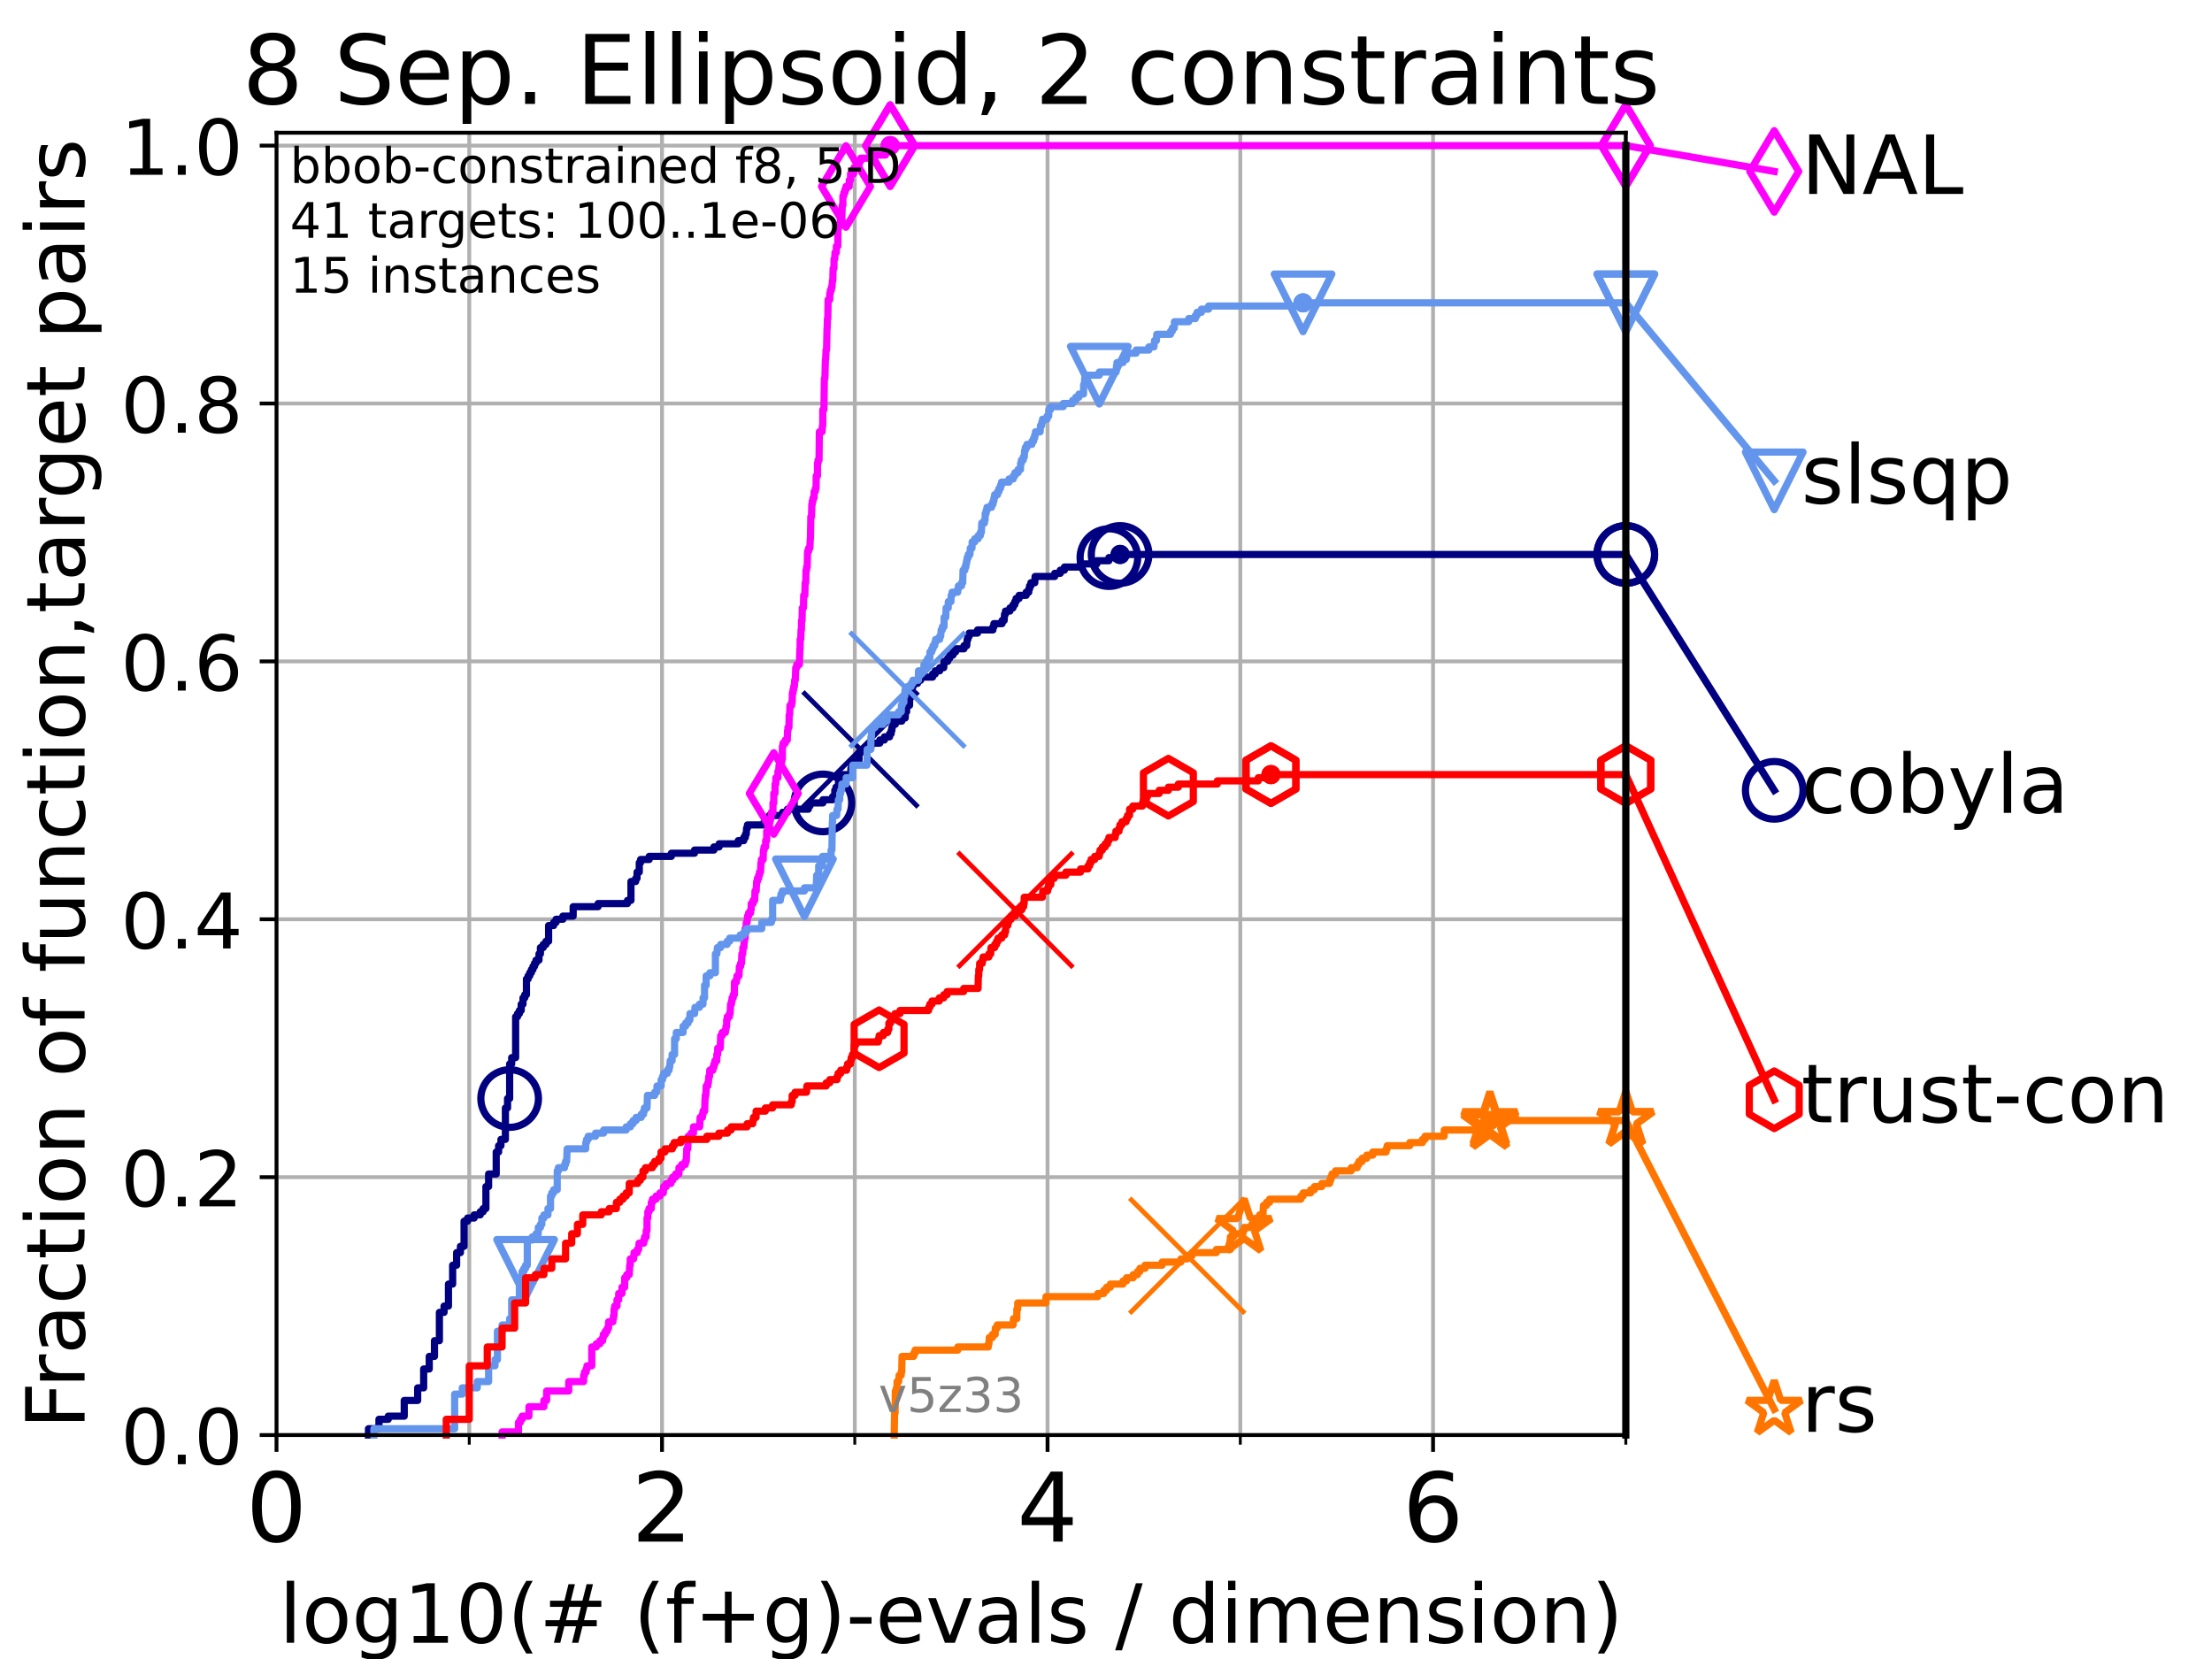 <?xml version="1.0" encoding="utf-8" standalone="no"?>
<!DOCTYPE svg PUBLIC "-//W3C//DTD SVG 1.1//EN"
  "http://www.w3.org/Graphics/SVG/1.1/DTD/svg11.dtd">
<!-- Created with matplotlib (https://matplotlib.org/) -->
<svg height="345.6pt" version="1.1" viewBox="0 0 460.8 345.6" width="460.8pt" xmlns="http://www.w3.org/2000/svg" xmlns:xlink="http://www.w3.org/1999/xlink">
 <defs>
  <style type="text/css">*{stroke-linecap:butt;stroke-linejoin:round;}</style>
 </defs>
 <g id="figure_1">
  <g id="patch_1">
   <path d="M 0 345.6 
L 460.8 345.6 
L 460.8 0 
L 0 0 
z
" style="fill:#ffffff;"/>
  </g>
  <g id="axes_1">
   <g id="patch_2">
    <path d="M 57.6 298.944 
L 338.688 298.944 
L 338.688 27.648 
L 57.6 27.648 
z
" style="fill:#ffffff;"/>
   </g>
   <g id="matplotlib.axis_1">
    <g id="xtick_1">
     <g id="line2d_1">
      <path clip-path="url(#pc047e10255)" d="M 57.6 298.944 
L 57.6 27.648 
" style="fill:none;stroke:#b0b0b0;stroke-linecap:square;stroke-width:0.8;"/>
     </g>
     <g id="line2d_2">
      <defs>
       <path d="M 0 0 
L 0 3.5 
" id="m622f0d0b71" style="stroke:#000000;stroke-width:0.8;"/>
      </defs>
      <g>
       <use style="stroke:#000000;stroke-width:0.8;" x="57.6" xlink:href="#m622f0d0b71" y="298.944"/>
      </g>
     </g>
     <g id="text_1">
      <!-- 0 -->
      <g transform="translate(51.237 321.141)scale(0.2 -0.2)">
       <defs>
        <path d="M 31.781 66.406 
Q 24.172 66.406 20.328 58.906 
Q 16.5 51.422 16.5 36.375 
Q 16.5 21.391 20.328 13.891 
Q 24.172 6.391 31.781 6.391 
Q 39.453 6.391 43.281 13.891 
Q 47.125 21.391 47.125 36.375 
Q 47.125 51.422 43.281 58.906 
Q 39.453 66.406 31.781 66.406 
z
M 31.781 74.219 
Q 44.047 74.219 50.516 64.516 
Q 56.984 54.828 56.984 36.375 
Q 56.984 17.969 50.516 8.266 
Q 44.047 -1.422 31.781 -1.422 
Q 19.531 -1.422 13.062 8.266 
Q 6.594 17.969 6.594 36.375 
Q 6.594 54.828 13.062 64.516 
Q 19.531 74.219 31.781 74.219 
z
" id="DejaVuSans-48"/>
       </defs>
       <use xlink:href="#DejaVuSans-48"/>
      </g>
     </g>
    </g>
    <g id="xtick_2">
     <g id="line2d_3">
      <path clip-path="url(#pc047e10255)" d="M 137.911 298.944 
L 137.911 27.648 
" style="fill:none;stroke:#b0b0b0;stroke-linecap:square;stroke-width:0.8;"/>
     </g>
     <g id="line2d_4">
      <g>
       <use style="stroke:#000000;stroke-width:0.8;" x="137.911" xlink:href="#m622f0d0b71" y="298.944"/>
      </g>
     </g>
     <g id="text_2">
      <!-- 2 -->
      <g transform="translate(131.548 321.141)scale(0.2 -0.2)">
       <defs>
        <path d="M 19.188 8.297 
L 53.609 8.297 
L 53.609 0 
L 7.328 0 
L 7.328 8.297 
Q 12.938 14.109 22.625 23.891 
Q 32.328 33.688 34.812 36.531 
Q 39.547 41.844 41.422 45.531 
Q 43.312 49.219 43.312 52.781 
Q 43.312 58.594 39.234 62.25 
Q 35.156 65.922 28.609 65.922 
Q 23.969 65.922 18.812 64.312 
Q 13.672 62.703 7.812 59.422 
L 7.812 69.391 
Q 13.766 71.781 18.938 73 
Q 24.125 74.219 28.422 74.219 
Q 39.75 74.219 46.484 68.547 
Q 53.219 62.891 53.219 53.422 
Q 53.219 48.922 51.531 44.891 
Q 49.859 40.875 45.406 35.406 
Q 44.188 33.984 37.641 27.219 
Q 31.109 20.453 19.188 8.297 
z
" id="DejaVuSans-50"/>
       </defs>
       <use xlink:href="#DejaVuSans-50"/>
      </g>
     </g>
    </g>
    <g id="xtick_3">
     <g id="line2d_5">
      <path clip-path="url(#pc047e10255)" d="M 218.222 298.944 
L 218.222 27.648 
" style="fill:none;stroke:#b0b0b0;stroke-linecap:square;stroke-width:0.8;"/>
     </g>
     <g id="line2d_6">
      <g>
       <use style="stroke:#000000;stroke-width:0.8;" x="218.222" xlink:href="#m622f0d0b71" y="298.944"/>
      </g>
     </g>
     <g id="text_3">
      <!-- 4 -->
      <g transform="translate(211.859 321.141)scale(0.2 -0.2)">
       <defs>
        <path d="M 37.797 64.312 
L 12.891 25.391 
L 37.797 25.391 
z
M 35.203 72.906 
L 47.609 72.906 
L 47.609 25.391 
L 58.016 25.391 
L 58.016 17.188 
L 47.609 17.188 
L 47.609 0 
L 37.797 0 
L 37.797 17.188 
L 4.891 17.188 
L 4.891 26.703 
z
" id="DejaVuSans-52"/>
       </defs>
       <use xlink:href="#DejaVuSans-52"/>
      </g>
     </g>
    </g>
    <g id="xtick_4">
     <g id="line2d_7">
      <path clip-path="url(#pc047e10255)" d="M 298.533 298.944 
L 298.533 27.648 
" style="fill:none;stroke:#b0b0b0;stroke-linecap:square;stroke-width:0.8;"/>
     </g>
     <g id="line2d_8">
      <g>
       <use style="stroke:#000000;stroke-width:0.8;" x="298.533" xlink:href="#m622f0d0b71" y="298.944"/>
      </g>
     </g>
     <g id="text_4">
      <!-- 6 -->
      <g transform="translate(292.17 321.141)scale(0.2 -0.2)">
       <defs>
        <path d="M 33.016 40.375 
Q 26.375 40.375 22.484 35.828 
Q 18.609 31.297 18.609 23.391 
Q 18.609 15.531 22.484 10.953 
Q 26.375 6.391 33.016 6.391 
Q 39.656 6.391 43.531 10.953 
Q 47.406 15.531 47.406 23.391 
Q 47.406 31.297 43.531 35.828 
Q 39.656 40.375 33.016 40.375 
z
M 52.594 71.297 
L 52.594 62.312 
Q 48.875 64.062 45.094 64.984 
Q 41.312 65.922 37.594 65.922 
Q 27.828 65.922 22.672 59.328 
Q 17.531 52.734 16.797 39.406 
Q 19.672 43.656 24.016 45.922 
Q 28.375 48.188 33.594 48.188 
Q 44.578 48.188 50.953 41.516 
Q 57.328 34.859 57.328 23.391 
Q 57.328 12.156 50.688 5.359 
Q 44.047 -1.422 33.016 -1.422 
Q 20.359 -1.422 13.672 8.266 
Q 6.984 17.969 6.984 36.375 
Q 6.984 53.656 15.188 63.938 
Q 23.391 74.219 37.203 74.219 
Q 40.922 74.219 44.703 73.484 
Q 48.484 72.75 52.594 71.297 
z
" id="DejaVuSans-54"/>
       </defs>
       <use xlink:href="#DejaVuSans-54"/>
      </g>
     </g>
    </g>
    <g id="xtick_5">
     <g id="line2d_9">
      <path clip-path="url(#pc047e10255)" d="M 97.755 298.944 
L 97.755 27.648 
" style="fill:none;stroke:#b0b0b0;stroke-linecap:square;stroke-width:0.8;"/>
     </g>
     <g id="line2d_10">
      <defs>
       <path d="M 0 0 
L 0 2 
" id="m3fa5381eb8" style="stroke:#000000;stroke-width:0.6;"/>
      </defs>
      <g>
       <use style="stroke:#000000;stroke-width:0.6;" x="97.755" xlink:href="#m3fa5381eb8" y="298.944"/>
      </g>
     </g>
    </g>
    <g id="xtick_6">
     <g id="line2d_11">
      <path clip-path="url(#pc047e10255)" d="M 178.066 298.944 
L 178.066 27.648 
" style="fill:none;stroke:#b0b0b0;stroke-linecap:square;stroke-width:0.8;"/>
     </g>
     <g id="line2d_12">
      <g>
       <use style="stroke:#000000;stroke-width:0.6;" x="178.066" xlink:href="#m3fa5381eb8" y="298.944"/>
      </g>
     </g>
    </g>
    <g id="xtick_7">
     <g id="line2d_13">
      <path clip-path="url(#pc047e10255)" d="M 258.377 298.944 
L 258.377 27.648 
" style="fill:none;stroke:#b0b0b0;stroke-linecap:square;stroke-width:0.8;"/>
     </g>
     <g id="line2d_14">
      <g>
       <use style="stroke:#000000;stroke-width:0.6;" x="258.377" xlink:href="#m3fa5381eb8" y="298.944"/>
      </g>
     </g>
    </g>
    <g id="xtick_8">
     <g id="line2d_15">
      <path clip-path="url(#pc047e10255)" d="M 338.688 298.944 
L 338.688 27.648 
" style="fill:none;stroke:#b0b0b0;stroke-linecap:square;stroke-width:0.8;"/>
     </g>
     <g id="line2d_16">
      <g>
       <use style="stroke:#000000;stroke-width:0.6;" x="338.688" xlink:href="#m3fa5381eb8" y="298.944"/>
      </g>
     </g>
    </g>
    <g id="text_5">
     <!-- log10(# (f+g)-evals / dimension) -->
     <g transform="translate(58.145 342.218)scale(0.17 -0.17)">
      <defs>
       <path d="M 9.422 75.984 
L 18.406 75.984 
L 18.406 0 
L 9.422 0 
z
" id="DejaVuSans-108"/>
       <path d="M 30.609 48.391 
Q 23.391 48.391 19.188 42.75 
Q 14.984 37.109 14.984 27.297 
Q 14.984 17.484 19.156 11.844 
Q 23.344 6.203 30.609 6.203 
Q 37.797 6.203 41.984 11.859 
Q 46.188 17.531 46.188 27.297 
Q 46.188 37.016 41.984 42.703 
Q 37.797 48.391 30.609 48.391 
z
M 30.609 56 
Q 42.328 56 49.016 48.375 
Q 55.719 40.766 55.719 27.297 
Q 55.719 13.875 49.016 6.219 
Q 42.328 -1.422 30.609 -1.422 
Q 18.844 -1.422 12.172 6.219 
Q 5.516 13.875 5.516 27.297 
Q 5.516 40.766 12.172 48.375 
Q 18.844 56 30.609 56 
z
" id="DejaVuSans-111"/>
       <path d="M 45.406 27.984 
Q 45.406 37.75 41.375 43.109 
Q 37.359 48.484 30.078 48.484 
Q 22.859 48.484 18.828 43.109 
Q 14.797 37.75 14.797 27.984 
Q 14.797 18.266 18.828 12.891 
Q 22.859 7.516 30.078 7.516 
Q 37.359 7.516 41.375 12.891 
Q 45.406 18.266 45.406 27.984 
z
M 54.391 6.781 
Q 54.391 -7.172 48.188 -13.984 
Q 42 -20.797 29.203 -20.797 
Q 24.469 -20.797 20.266 -20.094 
Q 16.062 -19.391 12.109 -17.922 
L 12.109 -9.188 
Q 16.062 -11.328 19.922 -12.344 
Q 23.781 -13.375 27.781 -13.375 
Q 36.625 -13.375 41.016 -8.766 
Q 45.406 -4.156 45.406 5.172 
L 45.406 9.625 
Q 42.625 4.781 38.281 2.391 
Q 33.938 0 27.875 0 
Q 17.828 0 11.672 7.656 
Q 5.516 15.328 5.516 27.984 
Q 5.516 40.672 11.672 48.328 
Q 17.828 56 27.875 56 
Q 33.938 56 38.281 53.609 
Q 42.625 51.219 45.406 46.391 
L 45.406 54.688 
L 54.391 54.688 
z
" id="DejaVuSans-103"/>
       <path d="M 12.406 8.297 
L 28.516 8.297 
L 28.516 63.922 
L 10.984 60.406 
L 10.984 69.391 
L 28.422 72.906 
L 38.281 72.906 
L 38.281 8.297 
L 54.391 8.297 
L 54.391 0 
L 12.406 0 
z
" id="DejaVuSans-49"/>
       <path d="M 31 75.875 
Q 24.469 64.656 21.281 53.656 
Q 18.109 42.672 18.109 31.391 
Q 18.109 20.125 21.312 9.062 
Q 24.516 -2 31 -13.188 
L 23.188 -13.188 
Q 15.875 -1.703 12.234 9.375 
Q 8.594 20.453 8.594 31.391 
Q 8.594 42.281 12.203 53.312 
Q 15.828 64.359 23.188 75.875 
z
" id="DejaVuSans-40"/>
       <path d="M 51.125 44 
L 36.922 44 
L 32.812 27.688 
L 47.125 27.688 
z
M 43.797 71.781 
L 38.719 51.516 
L 52.984 51.516 
L 58.109 71.781 
L 65.922 71.781 
L 60.891 51.516 
L 76.125 51.516 
L 76.125 44 
L 58.984 44 
L 54.984 27.688 
L 70.516 27.688 
L 70.516 20.219 
L 53.078 20.219 
L 48 0 
L 40.188 0 
L 45.219 20.219 
L 30.906 20.219 
L 25.875 0 
L 18.016 0 
L 23.094 20.219 
L 7.719 20.219 
L 7.719 27.688 
L 24.906 27.688 
L 29 44 
L 13.281 44 
L 13.281 51.516 
L 30.906 51.516 
L 35.891 71.781 
z
" id="DejaVuSans-35"/>
       <path id="DejaVuSans-32"/>
       <path d="M 37.109 75.984 
L 37.109 68.5 
L 28.516 68.5 
Q 23.688 68.5 21.797 66.547 
Q 19.922 64.594 19.922 59.516 
L 19.922 54.688 
L 34.719 54.688 
L 34.719 47.703 
L 19.922 47.703 
L 19.922 0 
L 10.891 0 
L 10.891 47.703 
L 2.297 47.703 
L 2.297 54.688 
L 10.891 54.688 
L 10.891 58.5 
Q 10.891 67.625 15.141 71.797 
Q 19.391 75.984 28.609 75.984 
z
" id="DejaVuSans-102"/>
       <path d="M 46 62.703 
L 46 35.5 
L 73.188 35.5 
L 73.188 27.203 
L 46 27.203 
L 46 0 
L 37.797 0 
L 37.797 27.203 
L 10.594 27.203 
L 10.594 35.5 
L 37.797 35.5 
L 37.797 62.703 
z
" id="DejaVuSans-43"/>
       <path d="M 8.016 75.875 
L 15.828 75.875 
Q 23.141 64.359 26.781 53.312 
Q 30.422 42.281 30.422 31.391 
Q 30.422 20.453 26.781 9.375 
Q 23.141 -1.703 15.828 -13.188 
L 8.016 -13.188 
Q 14.5 -2 17.703 9.062 
Q 20.906 20.125 20.906 31.391 
Q 20.906 42.672 17.703 53.656 
Q 14.5 64.656 8.016 75.875 
z
" id="DejaVuSans-41"/>
       <path d="M 4.891 31.391 
L 31.203 31.391 
L 31.203 23.391 
L 4.891 23.391 
z
" id="DejaVuSans-45"/>
       <path d="M 56.203 29.594 
L 56.203 25.203 
L 14.891 25.203 
Q 15.484 15.922 20.484 11.062 
Q 25.484 6.203 34.422 6.203 
Q 39.594 6.203 44.453 7.469 
Q 49.312 8.734 54.109 11.281 
L 54.109 2.781 
Q 49.266 0.734 44.188 -0.344 
Q 39.109 -1.422 33.891 -1.422 
Q 20.797 -1.422 13.156 6.188 
Q 5.516 13.812 5.516 26.812 
Q 5.516 40.234 12.766 48.109 
Q 20.016 56 32.328 56 
Q 43.359 56 49.781 48.891 
Q 56.203 41.797 56.203 29.594 
z
M 47.219 32.234 
Q 47.125 39.594 43.094 43.984 
Q 39.062 48.391 32.422 48.391 
Q 24.906 48.391 20.391 44.141 
Q 15.875 39.891 15.188 32.172 
z
" id="DejaVuSans-101"/>
       <path d="M 2.984 54.688 
L 12.5 54.688 
L 29.594 8.797 
L 46.688 54.688 
L 56.203 54.688 
L 35.688 0 
L 23.484 0 
z
" id="DejaVuSans-118"/>
       <path d="M 34.281 27.484 
Q 23.391 27.484 19.188 25 
Q 14.984 22.516 14.984 16.5 
Q 14.984 11.719 18.141 8.906 
Q 21.297 6.109 26.703 6.109 
Q 34.188 6.109 38.703 11.406 
Q 43.219 16.703 43.219 25.484 
L 43.219 27.484 
z
M 52.203 31.203 
L 52.203 0 
L 43.219 0 
L 43.219 8.297 
Q 40.141 3.328 35.547 0.953 
Q 30.953 -1.422 24.312 -1.422 
Q 15.922 -1.422 10.953 3.297 
Q 6 8.016 6 15.922 
Q 6 25.141 12.172 29.828 
Q 18.359 34.516 30.609 34.516 
L 43.219 34.516 
L 43.219 35.406 
Q 43.219 41.609 39.141 45 
Q 35.062 48.391 27.688 48.391 
Q 23 48.391 18.547 47.266 
Q 14.109 46.141 10.016 43.891 
L 10.016 52.203 
Q 14.938 54.109 19.578 55.047 
Q 24.219 56 28.609 56 
Q 40.484 56 46.344 49.844 
Q 52.203 43.703 52.203 31.203 
z
" id="DejaVuSans-97"/>
       <path d="M 44.281 53.078 
L 44.281 44.578 
Q 40.484 46.531 36.375 47.5 
Q 32.281 48.484 27.875 48.484 
Q 21.188 48.484 17.844 46.438 
Q 14.5 44.391 14.5 40.281 
Q 14.5 37.156 16.891 35.375 
Q 19.281 33.594 26.516 31.984 
L 29.594 31.297 
Q 39.156 29.25 43.188 25.516 
Q 47.219 21.781 47.219 15.094 
Q 47.219 7.469 41.188 3.016 
Q 35.156 -1.422 24.609 -1.422 
Q 20.219 -1.422 15.453 -0.562 
Q 10.688 0.297 5.422 2 
L 5.422 11.281 
Q 10.406 8.688 15.234 7.391 
Q 20.062 6.109 24.812 6.109 
Q 31.156 6.109 34.562 8.281 
Q 37.984 10.453 37.984 14.406 
Q 37.984 18.062 35.516 20.016 
Q 33.062 21.969 24.703 23.781 
L 21.578 24.516 
Q 13.234 26.266 9.516 29.906 
Q 5.812 33.547 5.812 39.891 
Q 5.812 47.609 11.281 51.797 
Q 16.75 56 26.812 56 
Q 31.781 56 36.172 55.266 
Q 40.578 54.547 44.281 53.078 
z
" id="DejaVuSans-115"/>
       <path d="M 25.391 72.906 
L 33.688 72.906 
L 8.297 -9.281 
L 0 -9.281 
z
" id="DejaVuSans-47"/>
       <path d="M 45.406 46.391 
L 45.406 75.984 
L 54.391 75.984 
L 54.391 0 
L 45.406 0 
L 45.406 8.203 
Q 42.578 3.328 38.25 0.953 
Q 33.938 -1.422 27.875 -1.422 
Q 17.969 -1.422 11.734 6.484 
Q 5.516 14.406 5.516 27.297 
Q 5.516 40.188 11.734 48.094 
Q 17.969 56 27.875 56 
Q 33.938 56 38.25 53.625 
Q 42.578 51.266 45.406 46.391 
z
M 14.797 27.297 
Q 14.797 17.391 18.875 11.75 
Q 22.953 6.109 30.078 6.109 
Q 37.203 6.109 41.297 11.75 
Q 45.406 17.391 45.406 27.297 
Q 45.406 37.203 41.297 42.844 
Q 37.203 48.484 30.078 48.484 
Q 22.953 48.484 18.875 42.844 
Q 14.797 37.203 14.797 27.297 
z
" id="DejaVuSans-100"/>
       <path d="M 9.422 54.688 
L 18.406 54.688 
L 18.406 0 
L 9.422 0 
z
M 9.422 75.984 
L 18.406 75.984 
L 18.406 64.594 
L 9.422 64.594 
z
" id="DejaVuSans-105"/>
       <path d="M 52 44.188 
Q 55.375 50.25 60.062 53.125 
Q 64.75 56 71.094 56 
Q 79.641 56 84.281 50.016 
Q 88.922 44.047 88.922 33.016 
L 88.922 0 
L 79.891 0 
L 79.891 32.719 
Q 79.891 40.578 77.094 44.375 
Q 74.312 48.188 68.609 48.188 
Q 61.625 48.188 57.562 43.547 
Q 53.516 38.922 53.516 30.906 
L 53.516 0 
L 44.484 0 
L 44.484 32.719 
Q 44.484 40.625 41.703 44.406 
Q 38.922 48.188 33.109 48.188 
Q 26.219 48.188 22.156 43.531 
Q 18.109 38.875 18.109 30.906 
L 18.109 0 
L 9.078 0 
L 9.078 54.688 
L 18.109 54.688 
L 18.109 46.188 
Q 21.188 51.219 25.484 53.609 
Q 29.781 56 35.688 56 
Q 41.656 56 45.828 52.969 
Q 50 49.953 52 44.188 
z
" id="DejaVuSans-109"/>
       <path d="M 54.891 33.016 
L 54.891 0 
L 45.906 0 
L 45.906 32.719 
Q 45.906 40.484 42.875 44.328 
Q 39.844 48.188 33.797 48.188 
Q 26.516 48.188 22.312 43.547 
Q 18.109 38.922 18.109 30.906 
L 18.109 0 
L 9.078 0 
L 9.078 54.688 
L 18.109 54.688 
L 18.109 46.188 
Q 21.344 51.125 25.703 53.562 
Q 30.078 56 35.797 56 
Q 45.219 56 50.047 50.172 
Q 54.891 44.344 54.891 33.016 
z
" id="DejaVuSans-110"/>
      </defs>
      <use xlink:href="#DejaVuSans-108"/>
      <use x="27.783" xlink:href="#DejaVuSans-111"/>
      <use x="88.965" xlink:href="#DejaVuSans-103"/>
      <use x="152.441" xlink:href="#DejaVuSans-49"/>
      <use x="216.064" xlink:href="#DejaVuSans-48"/>
      <use x="279.688" xlink:href="#DejaVuSans-40"/>
      <use x="318.701" xlink:href="#DejaVuSans-35"/>
      <use x="402.49" xlink:href="#DejaVuSans-32"/>
      <use x="434.277" xlink:href="#DejaVuSans-40"/>
      <use x="473.291" xlink:href="#DejaVuSans-102"/>
      <use x="508.496" xlink:href="#DejaVuSans-43"/>
      <use x="592.285" xlink:href="#DejaVuSans-103"/>
      <use x="655.762" xlink:href="#DejaVuSans-41"/>
      <use x="694.775" xlink:href="#DejaVuSans-45"/>
      <use x="730.859" xlink:href="#DejaVuSans-101"/>
      <use x="792.383" xlink:href="#DejaVuSans-118"/>
      <use x="851.562" xlink:href="#DejaVuSans-97"/>
      <use x="912.842" xlink:href="#DejaVuSans-108"/>
      <use x="940.625" xlink:href="#DejaVuSans-115"/>
      <use x="992.725" xlink:href="#DejaVuSans-32"/>
      <use x="1024.512" xlink:href="#DejaVuSans-47"/>
      <use x="1058.203" xlink:href="#DejaVuSans-32"/>
      <use x="1089.99" xlink:href="#DejaVuSans-100"/>
      <use x="1153.467" xlink:href="#DejaVuSans-105"/>
      <use x="1181.25" xlink:href="#DejaVuSans-109"/>
      <use x="1278.662" xlink:href="#DejaVuSans-101"/>
      <use x="1340.186" xlink:href="#DejaVuSans-110"/>
      <use x="1403.564" xlink:href="#DejaVuSans-115"/>
      <use x="1455.664" xlink:href="#DejaVuSans-105"/>
      <use x="1483.447" xlink:href="#DejaVuSans-111"/>
      <use x="1544.629" xlink:href="#DejaVuSans-110"/>
      <use x="1608.008" xlink:href="#DejaVuSans-41"/>
     </g>
    </g>
   </g>
   <g id="matplotlib.axis_2">
    <g id="ytick_1">
     <g id="line2d_17">
      <path clip-path="url(#pc047e10255)" d="M 57.6 298.944 
L 338.688 298.944 
" style="fill:none;stroke:#b0b0b0;stroke-linecap:square;stroke-width:0.8;"/>
     </g>
     <g id="line2d_18">
      <defs>
       <path d="M 0 0 
L -3.5 0 
" id="m26a3cc5fea" style="stroke:#000000;stroke-width:0.8;"/>
      </defs>
      <g>
       <use style="stroke:#000000;stroke-width:0.8;" x="57.6" xlink:href="#m26a3cc5fea" y="298.944"/>
      </g>
     </g>
     <g id="text_6">
      <!-- 0.0 -->
      <g transform="translate(25.155 305.023)scale(0.16 -0.16)">
       <defs>
        <path d="M 10.688 12.406 
L 21 12.406 
L 21 0 
L 10.688 0 
z
" id="DejaVuSans-46"/>
       </defs>
       <use xlink:href="#DejaVuSans-48"/>
       <use x="63.623" xlink:href="#DejaVuSans-46"/>
       <use x="95.41" xlink:href="#DejaVuSans-48"/>
      </g>
     </g>
    </g>
    <g id="ytick_2">
     <g id="line2d_19">
      <path clip-path="url(#pc047e10255)" d="M 57.6 245.222 
L 338.688 245.222 
" style="fill:none;stroke:#b0b0b0;stroke-linecap:square;stroke-width:0.8;"/>
     </g>
     <g id="line2d_20">
      <g>
       <use style="stroke:#000000;stroke-width:0.8;" x="57.6" xlink:href="#m26a3cc5fea" y="245.222"/>
      </g>
     </g>
     <g id="text_7">
      <!-- 0.2 -->
      <g transform="translate(25.155 251.301)scale(0.16 -0.16)">
       <use xlink:href="#DejaVuSans-48"/>
       <use x="63.623" xlink:href="#DejaVuSans-46"/>
       <use x="95.41" xlink:href="#DejaVuSans-50"/>
      </g>
     </g>
    </g>
    <g id="ytick_3">
     <g id="line2d_21">
      <path clip-path="url(#pc047e10255)" d="M 57.6 191.5 
L 338.688 191.5 
" style="fill:none;stroke:#b0b0b0;stroke-linecap:square;stroke-width:0.8;"/>
     </g>
     <g id="line2d_22">
      <g>
       <use style="stroke:#000000;stroke-width:0.8;" x="57.6" xlink:href="#m26a3cc5fea" y="191.5"/>
      </g>
     </g>
     <g id="text_8">
      <!-- 0.4 -->
      <g transform="translate(25.155 197.579)scale(0.16 -0.16)">
       <use xlink:href="#DejaVuSans-48"/>
       <use x="63.623" xlink:href="#DejaVuSans-46"/>
       <use x="95.41" xlink:href="#DejaVuSans-52"/>
      </g>
     </g>
    </g>
    <g id="ytick_4">
     <g id="line2d_23">
      <path clip-path="url(#pc047e10255)" d="M 57.6 137.778 
L 338.688 137.778 
" style="fill:none;stroke:#b0b0b0;stroke-linecap:square;stroke-width:0.8;"/>
     </g>
     <g id="line2d_24">
      <g>
       <use style="stroke:#000000;stroke-width:0.8;" x="57.6" xlink:href="#m26a3cc5fea" y="137.778"/>
      </g>
     </g>
     <g id="text_9">
      <!-- 0.6 -->
      <g transform="translate(25.155 143.857)scale(0.16 -0.16)">
       <use xlink:href="#DejaVuSans-48"/>
       <use x="63.623" xlink:href="#DejaVuSans-46"/>
       <use x="95.41" xlink:href="#DejaVuSans-54"/>
      </g>
     </g>
    </g>
    <g id="ytick_5">
     <g id="line2d_25">
      <path clip-path="url(#pc047e10255)" d="M 57.6 84.056 
L 338.688 84.056 
" style="fill:none;stroke:#b0b0b0;stroke-linecap:square;stroke-width:0.8;"/>
     </g>
     <g id="line2d_26">
      <g>
       <use style="stroke:#000000;stroke-width:0.8;" x="57.6" xlink:href="#m26a3cc5fea" y="84.056"/>
      </g>
     </g>
     <g id="text_10">
      <!-- 0.8 -->
      <g transform="translate(25.155 90.135)scale(0.16 -0.16)">
       <defs>
        <path d="M 31.781 34.625 
Q 24.75 34.625 20.719 30.859 
Q 16.703 27.094 16.703 20.516 
Q 16.703 13.922 20.719 10.156 
Q 24.75 6.391 31.781 6.391 
Q 38.812 6.391 42.859 10.172 
Q 46.922 13.969 46.922 20.516 
Q 46.922 27.094 42.891 30.859 
Q 38.875 34.625 31.781 34.625 
z
M 21.922 38.812 
Q 15.578 40.375 12.031 44.719 
Q 8.5 49.078 8.5 55.328 
Q 8.5 64.062 14.719 69.141 
Q 20.953 74.219 31.781 74.219 
Q 42.672 74.219 48.875 69.141 
Q 55.078 64.062 55.078 55.328 
Q 55.078 49.078 51.531 44.719 
Q 48 40.375 41.703 38.812 
Q 48.828 37.156 52.797 32.312 
Q 56.781 27.484 56.781 20.516 
Q 56.781 9.906 50.312 4.234 
Q 43.844 -1.422 31.781 -1.422 
Q 19.734 -1.422 13.25 4.234 
Q 6.781 9.906 6.781 20.516 
Q 6.781 27.484 10.781 32.312 
Q 14.797 37.156 21.922 38.812 
z
M 18.312 54.391 
Q 18.312 48.734 21.844 45.562 
Q 25.391 42.391 31.781 42.391 
Q 38.141 42.391 41.719 45.562 
Q 45.312 48.734 45.312 54.391 
Q 45.312 60.062 41.719 63.234 
Q 38.141 66.406 31.781 66.406 
Q 25.391 66.406 21.844 63.234 
Q 18.312 60.062 18.312 54.391 
z
" id="DejaVuSans-56"/>
       </defs>
       <use xlink:href="#DejaVuSans-48"/>
       <use x="63.623" xlink:href="#DejaVuSans-46"/>
       <use x="95.41" xlink:href="#DejaVuSans-56"/>
      </g>
     </g>
    </g>
    <g id="ytick_6">
     <g id="line2d_27">
      <path clip-path="url(#pc047e10255)" d="M 57.6 30.334 
L 338.688 30.334 
" style="fill:none;stroke:#b0b0b0;stroke-linecap:square;stroke-width:0.8;"/>
     </g>
     <g id="line2d_28">
      <g>
       <use style="stroke:#000000;stroke-width:0.8;" x="57.6" xlink:href="#m26a3cc5fea" y="30.334"/>
      </g>
     </g>
     <g id="text_11">
      <!-- 1.0 -->
      <g transform="translate(25.155 36.413)scale(0.16 -0.16)">
       <use xlink:href="#DejaVuSans-49"/>
       <use x="63.623" xlink:href="#DejaVuSans-46"/>
       <use x="95.41" xlink:href="#DejaVuSans-48"/>
      </g>
     </g>
    </g>
    <g id="text_12">
     <!-- Fraction of function,target pairs -->
     <g transform="translate(17.62 297.681)rotate(-90)scale(0.17 -0.17)">
      <defs>
       <path d="M 9.812 72.906 
L 51.703 72.906 
L 51.703 64.594 
L 19.672 64.594 
L 19.672 43.109 
L 48.578 43.109 
L 48.578 34.812 
L 19.672 34.812 
L 19.672 0 
L 9.812 0 
z
" id="DejaVuSans-70"/>
       <path d="M 41.109 46.297 
Q 39.594 47.172 37.812 47.578 
Q 36.031 48 33.891 48 
Q 26.266 48 22.188 43.047 
Q 18.109 38.094 18.109 28.812 
L 18.109 0 
L 9.078 0 
L 9.078 54.688 
L 18.109 54.688 
L 18.109 46.188 
Q 20.953 51.172 25.484 53.578 
Q 30.031 56 36.531 56 
Q 37.453 56 38.578 55.875 
Q 39.703 55.766 41.062 55.516 
z
" id="DejaVuSans-114"/>
       <path d="M 48.781 52.594 
L 48.781 44.188 
Q 44.969 46.297 41.141 47.344 
Q 37.312 48.391 33.406 48.391 
Q 24.656 48.391 19.812 42.844 
Q 14.984 37.312 14.984 27.297 
Q 14.984 17.281 19.812 11.734 
Q 24.656 6.203 33.406 6.203 
Q 37.312 6.203 41.141 7.25 
Q 44.969 8.297 48.781 10.406 
L 48.781 2.094 
Q 45.016 0.344 40.984 -0.531 
Q 36.969 -1.422 32.422 -1.422 
Q 20.062 -1.422 12.781 6.344 
Q 5.516 14.109 5.516 27.297 
Q 5.516 40.672 12.859 48.328 
Q 20.219 56 33.016 56 
Q 37.156 56 41.109 55.141 
Q 45.062 54.297 48.781 52.594 
z
" id="DejaVuSans-99"/>
       <path d="M 18.312 70.219 
L 18.312 54.688 
L 36.812 54.688 
L 36.812 47.703 
L 18.312 47.703 
L 18.312 18.016 
Q 18.312 11.328 20.141 9.422 
Q 21.969 7.516 27.594 7.516 
L 36.812 7.516 
L 36.812 0 
L 27.594 0 
Q 17.188 0 13.234 3.875 
Q 9.281 7.766 9.281 18.016 
L 9.281 47.703 
L 2.688 47.703 
L 2.688 54.688 
L 9.281 54.688 
L 9.281 70.219 
z
" id="DejaVuSans-116"/>
       <path d="M 8.5 21.578 
L 8.5 54.688 
L 17.484 54.688 
L 17.484 21.922 
Q 17.484 14.156 20.5 10.266 
Q 23.531 6.391 29.594 6.391 
Q 36.859 6.391 41.078 11.031 
Q 45.312 15.672 45.312 23.688 
L 45.312 54.688 
L 54.297 54.688 
L 54.297 0 
L 45.312 0 
L 45.312 8.406 
Q 42.047 3.422 37.719 1 
Q 33.406 -1.422 27.688 -1.422 
Q 18.266 -1.422 13.375 4.438 
Q 8.5 10.297 8.5 21.578 
z
M 31.109 56 
z
" id="DejaVuSans-117"/>
       <path d="M 11.719 12.406 
L 22.016 12.406 
L 22.016 4 
L 14.016 -11.625 
L 7.719 -11.625 
L 11.719 4 
z
" id="DejaVuSans-44"/>
       <path d="M 18.109 8.203 
L 18.109 -20.797 
L 9.078 -20.797 
L 9.078 54.688 
L 18.109 54.688 
L 18.109 46.391 
Q 20.953 51.266 25.266 53.625 
Q 29.594 56 35.594 56 
Q 45.562 56 51.781 48.094 
Q 58.016 40.188 58.016 27.297 
Q 58.016 14.406 51.781 6.484 
Q 45.562 -1.422 35.594 -1.422 
Q 29.594 -1.422 25.266 0.953 
Q 20.953 3.328 18.109 8.203 
z
M 48.688 27.297 
Q 48.688 37.203 44.609 42.844 
Q 40.531 48.484 33.406 48.484 
Q 26.266 48.484 22.188 42.844 
Q 18.109 37.203 18.109 27.297 
Q 18.109 17.391 22.188 11.75 
Q 26.266 6.109 33.406 6.109 
Q 40.531 6.109 44.609 11.75 
Q 48.688 17.391 48.688 27.297 
z
" id="DejaVuSans-112"/>
      </defs>
      <use xlink:href="#DejaVuSans-70"/>
      <use x="50.27" xlink:href="#DejaVuSans-114"/>
      <use x="91.383" xlink:href="#DejaVuSans-97"/>
      <use x="152.662" xlink:href="#DejaVuSans-99"/>
      <use x="207.643" xlink:href="#DejaVuSans-116"/>
      <use x="246.852" xlink:href="#DejaVuSans-105"/>
      <use x="274.635" xlink:href="#DejaVuSans-111"/>
      <use x="335.816" xlink:href="#DejaVuSans-110"/>
      <use x="399.195" xlink:href="#DejaVuSans-32"/>
      <use x="430.982" xlink:href="#DejaVuSans-111"/>
      <use x="492.164" xlink:href="#DejaVuSans-102"/>
      <use x="527.369" xlink:href="#DejaVuSans-32"/>
      <use x="559.156" xlink:href="#DejaVuSans-102"/>
      <use x="594.361" xlink:href="#DejaVuSans-117"/>
      <use x="657.74" xlink:href="#DejaVuSans-110"/>
      <use x="721.119" xlink:href="#DejaVuSans-99"/>
      <use x="776.1" xlink:href="#DejaVuSans-116"/>
      <use x="815.309" xlink:href="#DejaVuSans-105"/>
      <use x="843.092" xlink:href="#DejaVuSans-111"/>
      <use x="904.273" xlink:href="#DejaVuSans-110"/>
      <use x="967.652" xlink:href="#DejaVuSans-44"/>
      <use x="999.439" xlink:href="#DejaVuSans-116"/>
      <use x="1038.648" xlink:href="#DejaVuSans-97"/>
      <use x="1099.928" xlink:href="#DejaVuSans-114"/>
      <use x="1139.291" xlink:href="#DejaVuSans-103"/>
      <use x="1202.768" xlink:href="#DejaVuSans-101"/>
      <use x="1264.291" xlink:href="#DejaVuSans-116"/>
      <use x="1303.5" xlink:href="#DejaVuSans-32"/>
      <use x="1335.287" xlink:href="#DejaVuSans-112"/>
      <use x="1398.764" xlink:href="#DejaVuSans-97"/>
      <use x="1460.043" xlink:href="#DejaVuSans-105"/>
      <use x="1487.826" xlink:href="#DejaVuSans-114"/>
      <use x="1528.939" xlink:href="#DejaVuSans-115"/>
     </g>
    </g>
   </g>
   <g id="line2d_29">
    <defs>
     <path d="M 0 1.5 
C 0.398 1.5 0.779 1.342 1.061 1.061 
C 1.342 0.779 1.5 0.398 1.5 0 
C 1.5 -0.398 1.342 -0.779 1.061 -1.061 
C 0.779 -1.342 0.398 -1.5 0 -1.5 
C -0.398 -1.5 -0.779 -1.342 -1.061 -1.061 
C -1.342 -0.779 -1.5 -0.398 -1.5 0 
C -1.5 0.398 -1.342 0.779 -1.061 1.061 
C -0.779 1.342 -0.398 1.5 0 1.5 
z
" id="mcbcd96b7bf" style="stroke:#000080;"/>
    </defs>
    <g>
     <use style="fill:#000080;stroke:#000080;" x="233.34" xlink:href="#mcbcd96b7bf" y="115.503"/>
     <use style="fill:#000080;stroke:#000080;" x="233.34" xlink:href="#mcbcd96b7bf" y="115.503"/>
    </g>
   </g>
   <g id="line2d_30">
    <path d="M 76.759 298.944 
L 76.759 297.634 
L 78.942 297.634 
L 78.942 295.668 
L 80.881 295.668 
L 80.881 295.013 
L 84.213 295.013 
L 84.213 291.737 
L 87.01 291.737 
L 87.01 289.117 
L 88.256 289.117 
L 88.256 285.186 
L 89.419 285.186 
L 89.419 282.565 
L 90.509 282.565 
L 90.509 279.29 
L 91.535 279.29 
L 91.535 273.393 
L 92.504 273.393 
L 92.504 272.083 
L 93.422 272.083 
L 93.422 267.497 
L 94.295 267.497 
L 94.295 263.566 
L 95.125 263.566 
L 95.125 260.946 
L 95.918 260.946 
L 95.918 259.635 
L 96.676 259.635 
L 96.676 254.394 
L 97.403 254.394 
L 97.403 253.739 
L 98.772 253.739 
L 98.772 253.084 
L 100.04 253.084 
L 100.04 252.429 
L 100.642 252.429 
L 100.642 251.773 
L 101.223 251.773 
L 101.223 247.187 
L 101.786 247.187 
L 101.786 244.567 
L 103.372 244.567 
L 103.372 239.981 
L 103.871 239.981 
L 103.871 238.671 
L 104.355 238.671 
L 104.355 237.36 
L 105.285 237.36 
L 105.285 230.809 
L 105.733 230.809 
L 105.733 228.843 
L 106.169 228.843 
L 106.169 221.637 
L 106.594 221.637 
L 106.594 220.326 
L 107.415 220.326 
L 107.415 211.81 
L 107.811 211.81 
L 107.811 211.154 
L 108.199 211.154 
L 108.199 210.499 
L 108.578 210.499 
L 108.578 209.189 
L 108.949 209.189 
L 108.949 207.879 
L 109.312 207.879 
L 109.312 207.224 
L 109.668 207.224 
L 109.668 203.948 
L 110.017 203.948 
L 110.017 203.293 
L 110.359 203.293 
L 110.359 202.638 
L 110.694 202.638 
L 110.694 201.982 
L 111.023 201.982 
L 111.023 201.327 
L 111.346 201.327 
L 111.346 200.672 
L 111.663 200.672 
L 111.663 200.017 
L 112.281 200.017 
L 112.281 198.707 
L 112.581 198.707 
L 112.581 197.396 
L 113.168 197.396 
L 113.168 196.741 
L 113.735 196.741 
L 113.735 196.086 
L 114.284 196.086 
L 114.284 192.81 
L 115.333 192.81 
L 115.333 192.155 
L 115.835 192.155 
L 115.835 191.5 
L 117.26 191.5 
L 117.26 190.845 
L 119.402 190.845 
L 119.402 188.879 
L 124.595 188.879 
L 124.595 188.224 
L 130.717 188.224 
L 130.717 187.569 
L 131.44 187.569 
L 131.44 183.638 
L 132.423 183.638 
L 132.423 182.983 
L 132.707 182.983 
L 132.707 181.673 
L 133.171 181.673 
L 133.171 179.707 
L 133.443 179.707 
L 133.443 179.052 
L 135.24 179.052 
L 135.24 178.397 
L 139.856 178.397 
L 139.856 177.742 
L 144.677 177.742 
L 144.677 177.087 
L 148.715 177.087 
L 148.715 176.432 
L 149.806 176.432 
L 149.806 175.777 
L 153.792 175.777 
L 153.792 175.121 
L 154.933 175.121 
L 154.933 174.466 
L 155.271 174.466 
L 155.271 173.811 
L 155.451 173.811 
L 155.527 172.501 
L 155.704 172.501 
L 155.704 171.846 
L 159.181 171.846 
L 159.181 171.191 
L 159.887 171.191 
L 159.887 170.535 
L 160.259 170.535 
L 160.259 169.88 
L 163.029 169.88 
L 163.029 169.225 
L 164.032 169.225 
L 164.032 168.57 
L 168.391 168.57 
L 168.391 167.915 
L 168.728 167.915 
L 168.728 167.26 
L 171.428 167.26 
L 171.428 166.604 
L 173.454 166.604 
L 173.454 165.949 
L 173.889 165.949 
L 173.907 164.639 
L 174.153 164.639 
L 174.153 163.984 
L 174.618 163.984 
L 174.728 162.018 
L 174.787 162.018 
L 174.787 161.363 
L 177.249 161.363 
L 177.263 160.053 
L 177.373 160.053 
L 177.373 159.398 
L 177.923 159.398 
L 177.923 158.743 
L 178.94 158.743 
L 178.967 156.777 
L 179.259 156.777 
L 179.259 156.122 
L 180.864 156.122 
L 180.864 155.467 
L 181.471 155.467 
L 181.471 154.812 
L 183.277 154.812 
L 183.277 154.157 
L 184.235 154.157 
L 184.235 153.502 
L 185.315 153.502 
L 185.315 152.846 
L 185.644 152.846 
L 185.644 152.191 
L 185.792 152.191 
L 185.792 151.536 
L 185.904 151.536 
L 185.904 150.881 
L 186.518 150.881 
L 186.518 150.226 
L 187.867 150.226 
L 187.867 149.571 
L 188.575 149.571 
L 188.622 148.26 
L 188.868 148.26 
L 188.876 146.95 
L 189.477 146.95 
L 189.528 143.674 
L 190.079 143.674 
L 190.079 143.019 
L 190.217 143.019 
L 190.217 142.364 
L 191.142 142.364 
L 191.142 141.709 
L 191.778 141.709 
L 191.778 141.054 
L 194.28 141.054 
L 194.28 140.399 
L 194.823 140.399 
L 194.823 139.743 
L 195.757 139.743 
L 195.757 139.088 
L 196.6 139.088 
L 196.656 137.778 
L 197.428 137.778 
L 197.428 137.123 
L 197.838 137.123 
L 197.838 136.468 
L 198.515 136.468 
L 198.515 135.813 
L 199.065 135.813 
L 199.065 135.157 
L 200.814 135.157 
L 200.814 134.502 
L 201.386 134.502 
L 201.478 133.192 
L 201.637 133.192 
L 201.637 132.537 
L 201.911 132.537 
L 201.911 131.882 
L 203.642 131.882 
L 203.642 131.227 
L 206.842 131.227 
L 206.842 130.571 
L 207.048 130.571 
L 207.048 129.916 
L 208.754 129.916 
L 208.754 129.261 
L 209.187 129.261 
L 209.259 127.951 
L 209.454 127.951 
L 209.454 127.296 
L 210.391 127.296 
L 210.391 126.641 
L 211.022 126.641 
L 211.022 125.985 
L 211.394 125.985 
L 211.394 125.33 
L 211.667 125.33 
L 211.667 124.675 
L 212.301 124.675 
L 212.301 124.02 
L 213.769 124.02 
L 213.769 123.365 
L 214.307 123.365 
L 214.307 122.71 
L 214.474 122.71 
L 214.474 122.055 
L 214.747 122.055 
L 214.747 121.399 
L 215.565 121.399 
L 215.628 120.089 
L 219.721 120.089 
L 219.721 119.434 
L 220.872 119.434 
L 220.872 118.779 
L 221.74 118.779 
L 221.74 118.124 
L 225.036 118.124 
L 225.036 117.469 
L 228.497 117.469 
L 228.497 116.813 
L 231.004 116.813 
L 231.004 116.158 
L 233.34 116.158 
L 233.34 115.503 
L 338.688 115.503 
L 338.688 115.503 
" style="fill:none;stroke:#000080;stroke-linecap:square;stroke-width:1.5;"/>
   </g>
   <g id="line2d_31">
    <defs>
     <path d="M 0 6 
C 1.591 6 3.117 5.368 4.243 4.243 
C 5.368 3.117 6 1.591 6 0 
C 6 -1.591 5.368 -3.117 4.243 -4.243 
C 3.117 -5.368 1.591 -6 0 -6 
C -1.591 -6 -3.117 -5.368 -4.243 -4.243 
C -5.368 -3.117 -6 -1.591 -6 0 
C -6 1.591 -5.368 3.117 -4.243 4.243 
C -3.117 5.368 -1.591 6 0 6 
z
" id="m566c52b863" style="stroke:#000080;stroke-width:1.5;"/>
    </defs>
    <g>
     <use style="fill-opacity:0;stroke:#000080;stroke-width:1.5;" x="106.169" xlink:href="#m566c52b863" y="228.843"/>
     <use style="fill-opacity:0;stroke:#000080;stroke-width:1.5;" x="171.428" xlink:href="#m566c52b863" y="167.26"/>
     <use style="fill-opacity:0;stroke:#000080;stroke-width:1.5;" x="231.004" xlink:href="#m566c52b863" y="116.158"/>
     <use style="fill-opacity:0;stroke:#000080;stroke-width:1.5;" x="233.34" xlink:href="#m566c52b863" y="115.503"/>
     <use style="fill-opacity:0;stroke:#000080;stroke-width:1.5;" x="338.688" xlink:href="#m566c52b863" y="115.503"/>
    </g>
   </g>
   <g id="line2d_32">
    <path style="fill:none;stroke:#000080;stroke-linecap:square;stroke-width:1.5;"/>
    <g/>
   </g>
   <g id="line2d_33">
    <path clip-path="url(#pc047e10255)" d="M 179.259 156.122 
" style="fill:none;stroke:#000080;stroke-linecap:square;stroke-width:1.5;"/>
    <defs>
     <path d="M -12 12 
L 12 -12 
M -12 -12 
L 12 12 
" id="mab267008dd" style="stroke:#000080;"/>
    </defs>
    <g clip-path="url(#pc047e10255)">
     <use style="fill:#000080;stroke:#000080;" x="179.259" xlink:href="#mab267008dd" y="156.122"/>
    </g>
   </g>
   <g id="line2d_34">
    <defs>
     <path d="M 0 1.5 
C 0.398 1.5 0.779 1.342 1.061 1.061 
C 1.342 0.779 1.5 0.398 1.5 0 
C 1.5 -0.398 1.342 -0.779 1.061 -1.061 
C 0.779 -1.342 0.398 -1.5 0 -1.5 
C -0.398 -1.5 -0.779 -1.342 -1.061 -1.061 
C -1.342 -0.779 -1.5 -0.398 -1.5 0 
C -1.5 0.398 -1.342 0.779 -1.061 1.061 
C -0.779 1.342 -0.398 1.5 0 1.5 
z
" id="m86fc0ed0fb" style="stroke:#ff00ff;"/>
    </defs>
    <g>
     <use style="fill:#ff00ff;stroke:#ff00ff;" x="185.442" xlink:href="#m86fc0ed0fb" y="30.334"/>
     <use style="fill:#ff00ff;stroke:#ff00ff;" x="185.442" xlink:href="#m86fc0ed0fb" y="30.334"/>
    </g>
   </g>
   <g id="line2d_35">
    <path d="M 104.592 298.944 
L 104.592 298.289 
L 108.006 298.289 
L 108.006 296.323 
L 108.389 296.323 
L 108.389 295.668 
L 108.764 295.668 
L 108.764 295.013 
L 110.189 295.013 
L 110.189 293.048 
L 113.311 293.048 
L 113.311 291.737 
L 113.874 291.737 
L 113.874 289.772 
L 118.471 289.772 
L 118.471 287.807 
L 121.579 287.807 
L 121.579 286.496 
L 121.756 286.496 
L 121.756 285.841 
L 122.105 285.841 
L 122.105 285.186 
L 122.277 285.186 
L 122.277 284.531 
L 123.274 284.531 
L 123.274 280.6 
L 124.216 280.6 
L 124.216 279.945 
L 124.965 279.945 
L 124.965 279.29 
L 125.542 279.29 
L 125.542 278.634 
L 125.683 278.634 
L 125.683 277.979 
L 126.1 277.979 
L 126.1 277.324 
L 126.507 277.324 
L 126.507 276.669 
L 126.773 276.669 
L 126.773 275.359 
L 127.674 275.359 
L 127.674 274.704 
L 127.799 274.704 
L 127.799 274.048 
L 127.923 274.048 
L 127.923 272.738 
L 128.047 272.738 
L 128.047 272.083 
L 128.531 272.083 
L 128.531 270.773 
L 128.886 270.773 
L 128.886 269.462 
L 129.574 269.462 
L 129.574 268.152 
L 130.128 268.152 
L 130.128 266.187 
L 130.559 266.187 
L 130.559 265.532 
L 131.082 265.532 
L 131.185 263.566 
L 131.287 263.566 
L 131.287 262.256 
L 131.987 262.256 
L 132.085 260.946 
L 132.754 260.946 
L 132.754 260.29 
L 133.033 260.29 
L 133.125 258.98 
L 134.106 258.98 
L 134.106 258.325 
L 134.279 258.325 
L 134.279 257.67 
L 134.619 257.67 
L 134.619 256.36 
L 134.787 256.36 
L 134.787 253.739 
L 134.953 253.739 
L 134.953 252.429 
L 135.199 252.429 
L 135.199 251.773 
L 135.682 251.773 
L 135.682 250.463 
L 135.918 250.463 
L 135.918 249.808 
L 136.683 249.808 
L 136.683 249.153 
L 137.487 249.153 
L 137.487 248.498 
L 138.188 248.498 
L 138.256 247.187 
L 138.795 247.187 
L 138.795 246.532 
L 139.762 246.532 
L 139.762 245.877 
L 140.135 245.877 
L 140.135 245.222 
L 140.738 245.222 
L 140.738 244.567 
L 141.436 244.567 
L 141.436 243.257 
L 141.997 243.257 
L 141.997 242.601 
L 142.753 242.601 
L 142.753 241.946 
L 142.963 241.946 
L 143.067 239.326 
L 143.273 239.326 
L 143.375 236.705 
L 143.977 236.705 
L 143.977 236.05 
L 144.463 236.05 
L 144.463 234.74 
L 145.755 234.74 
L 145.844 232.774 
L 146.324 232.774 
L 146.324 232.119 
L 146.453 232.119 
L 146.453 231.464 
L 146.791 231.464 
L 146.875 228.843 
L 146.917 228.843 
L 146.917 228.188 
L 147.041 228.188 
L 147.124 226.223 
L 147.45 226.223 
L 147.45 225.568 
L 147.57 225.568 
L 147.65 224.257 
L 147.809 224.257 
L 147.849 222.947 
L 148.507 222.947 
L 148.507 222.292 
L 148.733 222.292 
L 148.733 221.637 
L 148.92 221.637 
L 148.92 220.982 
L 149.323 220.982 
L 149.323 219.671 
L 149.504 219.671 
L 149.504 218.361 
L 150.034 218.361 
L 150.138 215.74 
L 150.446 215.74 
L 150.446 215.085 
L 151.113 215.085 
L 151.113 214.43 
L 151.244 214.43 
L 151.244 213.775 
L 151.373 213.775 
L 151.373 212.465 
L 151.502 212.465 
L 151.502 211.81 
L 151.944 211.81 
L 151.944 211.154 
L 152.099 211.154 
L 152.192 209.189 
L 152.375 209.189 
L 152.375 208.534 
L 152.497 208.534 
L 152.497 207.879 
L 152.737 207.879 
L 152.737 207.224 
L 152.974 207.224 
L 153.003 204.603 
L 153.409 204.603 
L 153.409 203.948 
L 153.524 203.948 
L 153.524 203.293 
L 153.946 203.293 
L 154.029 201.327 
L 154.277 201.327 
L 154.277 200.672 
L 154.467 200.672 
L 154.547 198.707 
L 154.735 198.707 
L 154.761 197.396 
L 154.972 197.396 
L 155.025 196.086 
L 155.103 196.086 
L 155.103 195.431 
L 155.232 195.431 
L 155.232 193.465 
L 155.412 193.465 
L 155.463 192.155 
L 155.641 192.155 
L 155.717 190.845 
L 155.941 190.845 
L 155.941 190.19 
L 156.358 190.19 
L 156.358 189.535 
L 156.479 189.535 
L 156.503 188.224 
L 156.883 188.224 
L 156.883 187.569 
L 157.209 187.569 
L 157.278 185.604 
L 157.529 185.604 
L 157.619 183.638 
L 157.776 183.638 
L 157.776 182.983 
L 158.042 182.983 
L 158.042 182.328 
L 158.217 182.328 
L 158.217 181.673 
L 158.434 181.673 
L 158.519 179.707 
L 158.605 179.707 
L 158.605 179.052 
L 158.984 179.052 
L 159.025 177.087 
L 159.17 177.087 
L 159.17 176.432 
L 159.497 176.432 
L 159.497 175.121 
L 159.718 175.121 
L 159.718 173.156 
L 159.956 173.156 
L 159.976 171.846 
L 160.269 171.846 
L 160.269 171.191 
L 160.442 171.191 
L 160.442 170.535 
L 160.614 170.535 
L 160.689 169.225 
L 161.026 169.225 
L 161.026 167.26 
L 161.192 167.26 
L 161.192 165.294 
L 161.447 165.294 
L 161.466 163.329 
L 161.609 163.329 
L 161.627 162.018 
L 162.052 162.018 
L 162.052 160.708 
L 162.208 160.708 
L 162.295 159.398 
L 162.67 159.398 
L 162.67 158.743 
L 162.854 158.743 
L 162.854 158.088 
L 162.987 158.088 
L 162.987 155.467 
L 163.119 155.467 
L 163.119 154.812 
L 163.59 154.812 
L 163.59 154.157 
L 164.001 154.157 
L 164.063 152.191 
L 164.141 152.191 
L 164.141 151.536 
L 164.357 151.536 
L 164.402 148.916 
L 164.494 148.916 
L 164.57 146.95 
L 164.914 146.95 
L 164.914 146.295 
L 165.032 146.295 
L 165.062 144.33 
L 165.208 144.33 
L 165.208 143.674 
L 165.339 143.674 
L 165.339 143.019 
L 165.483 143.019 
L 165.54 141.709 
L 165.683 141.709 
L 165.768 139.088 
L 165.992 139.088 
L 165.992 138.433 
L 166.528 138.433 
L 166.622 135.157 
L 166.676 135.157 
L 166.689 133.192 
L 166.809 133.192 
L 166.876 131.227 
L 166.955 131.227 
L 166.968 129.261 
L 167.086 129.261 
L 167.139 126.641 
L 167.372 126.641 
L 167.423 124.02 
L 167.666 124.02 
L 167.729 121.399 
L 167.855 121.399 
L 167.905 118.779 
L 168.029 118.779 
L 168.029 118.124 
L 168.153 118.124 
L 168.227 114.848 
L 168.446 114.848 
L 168.446 114.193 
L 168.71 114.193 
L 168.794 112.227 
L 168.829 112.227 
L 168.912 107.641 
L 169.053 107.641 
L 169.123 105.021 
L 169.216 105.021 
L 169.216 104.366 
L 169.366 104.366 
L 169.366 103.71 
L 169.583 103.71 
L 169.605 102.4 
L 169.853 102.4 
L 169.853 101.745 
L 169.998 101.745 
L 170.042 99.124 
L 170.294 99.124 
L 170.294 96.504 
L 170.414 96.504 
L 170.414 95.849 
L 170.618 95.849 
L 170.693 89.952 
L 171.258 89.952 
L 171.33 88.642 
L 171.402 88.642 
L 171.402 85.366 
L 171.636 85.366 
L 171.736 78.815 
L 171.846 78.815 
L 171.946 74.884 
L 171.995 74.884 
L 172.084 72.919 
L 172.182 72.919 
L 172.289 68.333 
L 172.318 68.333 
L 172.366 66.367 
L 172.444 66.367 
L 172.511 62.436 
L 172.853 62.436 
L 172.853 61.126 
L 172.975 61.126 
L 172.975 60.471 
L 173.188 60.471 
L 173.188 59.816 
L 173.317 59.816 
L 173.408 58.505 
L 173.49 58.505 
L 173.554 55.885 
L 173.724 55.885 
L 173.751 53.919 
L 173.902 53.919 
L 173.947 52.609 
L 174.227 52.609 
L 174.227 51.299 
L 174.529 51.299 
L 174.554 47.368 
L 174.758 47.368 
L 174.758 46.713 
L 175.075 46.713 
L 175.084 45.402 
L 175.371 45.402 
L 175.452 42.782 
L 175.589 42.782 
L 175.589 40.816 
L 175.781 40.816 
L 175.781 40.161 
L 176.01 40.161 
L 176.01 39.506 
L 176.229 39.506 
L 176.229 38.851 
L 176.913 38.851 
L 176.913 37.541 
L 177.186 37.541 
L 177.186 36.23 
L 177.827 36.23 
L 177.891 34.92 
L 178.817 34.92 
L 178.817 34.265 
L 178.977 34.265 
L 178.977 33.61 
L 179.298 33.61 
L 179.298 32.955 
L 181.367 32.955 
L 181.367 32.3 
L 184.469 32.3 
L 184.469 31.644 
L 185.442 31.644 
L 185.442 30.334 
L 338.688 30.334 
L 338.688 30.334 
" style="fill:none;stroke:#ff00ff;stroke-linecap:square;stroke-width:1.5;"/>
   </g>
   <g id="line2d_36">
    <defs>
     <path d="M -0 8.485 
L 5.091 0 
L 0 -8.485 
L -5.091 -0 
z
" id="m10f5e5dcd8" style="stroke:#ff00ff;stroke-linejoin:miter;stroke-width:1.5;"/>
    </defs>
    <g>
     <use style="fill-opacity:0;stroke:#ff00ff;stroke-linejoin:miter;stroke-width:1.5;" x="161.192" xlink:href="#m10f5e5dcd8" y="165.294"/>
     <use style="fill-opacity:0;stroke:#ff00ff;stroke-linejoin:miter;stroke-width:1.5;" x="176.229" xlink:href="#m10f5e5dcd8" y="38.851"/>
     <use style="fill-opacity:0;stroke:#ff00ff;stroke-linejoin:miter;stroke-width:1.5;" x="185.442" xlink:href="#m10f5e5dcd8" y="30.334"/>
     <use style="fill-opacity:0;stroke:#ff00ff;stroke-linejoin:miter;stroke-width:1.5;" x="185.442" xlink:href="#m10f5e5dcd8" y="30.334"/>
     <use style="fill-opacity:0;stroke:#ff00ff;stroke-linejoin:miter;stroke-width:1.5;" x="338.688" xlink:href="#m10f5e5dcd8" y="30.334"/>
    </g>
   </g>
   <g id="line2d_37">
    <path style="fill:none;stroke:#ff00ff;stroke-linecap:square;stroke-width:1.5;"/>
    <g/>
   </g>
   <g id="line2d_38">
    <defs>
     <path d="M 0 1.5 
C 0.398 1.5 0.779 1.342 1.061 1.061 
C 1.342 0.779 1.5 0.398 1.5 0 
C 1.5 -0.398 1.342 -0.779 1.061 -1.061 
C 0.779 -1.342 0.398 -1.5 0 -1.5 
C -0.398 -1.5 -0.779 -1.342 -1.061 -1.061 
C -1.342 -0.779 -1.5 -0.398 -1.5 0 
C -1.5 0.398 -1.342 0.779 -1.061 1.061 
C -0.779 1.342 -0.398 1.5 0 1.5 
z
" id="m49ad478f90" style="stroke:#ff7500;"/>
    </defs>
    <g>
     <use style="fill:#ff7500;stroke:#ff7500;" x="310.367" xlink:href="#m49ad478f90" y="233.429"/>
     <use style="fill:#ff7500;stroke:#ff7500;" x="310.367" xlink:href="#m49ad478f90" y="233.429"/>
    </g>
   </g>
   <g id="line2d_39">
    <path d="M 186.28 298.944 
L 186.363 294.358 
L 186.469 294.358 
L 186.516 289.772 
L 186.744 289.772 
L 186.744 289.117 
L 186.873 289.117 
L 186.873 287.807 
L 187.211 287.807 
L 187.306 286.496 
L 187.73 286.496 
L 187.73 285.841 
L 187.847 285.841 
L 187.911 282.565 
L 190.336 282.565 
L 190.336 281.91 
L 190.624 281.91 
L 190.624 281.255 
L 199.526 281.255 
L 199.526 280.6 
L 205.886 280.6 
L 205.886 279.945 
L 206.016 279.945 
L 206.086 278.634 
L 206.741 278.634 
L 206.741 277.979 
L 207.316 277.979 
L 207.342 276.669 
L 207.746 276.669 
L 207.746 276.014 
L 211.057 276.014 
L 211.128 274.704 
L 211.819 274.704 
L 211.819 272.738 
L 212.013 272.738 
L 212.013 271.428 
L 217.898 271.428 
L 217.898 270.118 
L 228.68 270.118 
L 228.68 269.462 
L 229.927 269.462 
L 229.927 268.807 
L 230.523 268.807 
L 230.523 268.152 
L 231.306 268.152 
L 231.306 267.497 
L 233.949 267.497 
L 233.949 266.842 
L 234.668 266.842 
L 234.668 266.187 
L 236.07 266.187 
L 236.07 265.532 
L 236.97 265.532 
L 236.97 264.876 
L 237.466 264.876 
L 237.466 264.221 
L 238.528 264.221 
L 238.528 263.566 
L 242.083 263.566 
L 242.083 262.911 
L 246.006 262.911 
L 246.006 262.256 
L 247.321 262.256 
L 247.321 261.601 
L 248.32 261.601 
L 248.32 260.946 
L 253.385 260.946 
L 253.385 260.29 
L 256.308 260.29 
L 256.308 257.67 
L 256.974 257.67 
L 256.974 257.015 
L 258.913 257.015 
L 258.913 256.36 
L 259.157 256.36 
L 259.157 255.704 
L 260.766 255.704 
L 260.766 255.049 
L 261.305 255.049 
L 261.305 254.394 
L 261.914 254.394 
L 261.914 253.739 
L 262.394 253.739 
L 262.394 253.084 
L 263.104 253.084 
L 263.194 251.118 
L 263.836 251.118 
L 263.836 250.463 
L 264.476 250.463 
L 264.476 249.808 
L 270.988 249.808 
L 270.988 249.153 
L 271.47 249.153 
L 271.47 248.498 
L 273.03 248.498 
L 273.03 247.843 
L 273.816 247.843 
L 273.816 247.187 
L 275.343 247.187 
L 275.343 246.532 
L 276.979 246.532 
L 276.979 245.877 
L 277.208 245.877 
L 277.208 245.222 
L 277.478 245.222 
L 277.478 244.567 
L 278.215 244.567 
L 278.215 243.912 
L 281.485 243.912 
L 281.485 243.257 
L 282.734 243.257 
L 282.734 242.601 
L 283.082 242.601 
L 283.082 241.946 
L 283.768 241.946 
L 283.768 241.291 
L 284.712 241.291 
L 284.712 240.636 
L 285.975 240.636 
L 285.975 239.981 
L 288.759 239.981 
L 288.759 239.326 
L 288.977 239.326 
L 288.977 238.671 
L 293.685 238.671 
L 293.685 238.015 
L 296.317 238.015 
L 296.317 237.36 
L 296.858 237.36 
L 296.858 236.705 
L 300.843 236.705 
L 300.862 235.395 
L 309.203 235.395 
L 309.203 234.74 
L 310.263 234.74 
L 310.367 233.429 
L 338.688 233.429 
L 338.688 233.429 
" style="fill:none;stroke:#ff7500;stroke-linecap:square;stroke-width:1.5;"/>
   </g>
   <g id="line2d_40">
    <defs>
     <path d="M 0 -6 
L -1.347 -1.854 
L -5.706 -1.854 
L -2.18 0.708 
L -3.527 4.854 
L -0 2.292 
L 3.527 4.854 
L 2.18 0.708 
L 5.706 -1.854 
L 1.347 -1.854 
z
" id="m4e7bd109f4" style="stroke:#ff7500;stroke-linejoin:bevel;stroke-width:1.5;"/>
    </defs>
    <g>
     <use style="fill-opacity:0;stroke:#ff7500;stroke-linejoin:bevel;stroke-width:1.5;" x="259.157" xlink:href="#m4e7bd109f4" y="255.704"/>
     <use style="fill-opacity:0;stroke:#ff7500;stroke-linejoin:bevel;stroke-width:1.5;" x="310.367" xlink:href="#m4e7bd109f4" y="234.085"/>
     <use style="fill-opacity:0;stroke:#ff7500;stroke-linejoin:bevel;stroke-width:1.5;" x="310.367" xlink:href="#m4e7bd109f4" y="233.429"/>
     <use style="fill-opacity:0;stroke:#ff7500;stroke-linejoin:bevel;stroke-width:1.5;" x="338.688" xlink:href="#m4e7bd109f4" y="233.429"/>
    </g>
   </g>
   <g id="line2d_41">
    <path style="fill:none;stroke:#ff7500;stroke-linecap:square;stroke-width:1.5;"/>
    <g/>
   </g>
   <g id="line2d_42">
    <path clip-path="url(#pc047e10255)" d="M 247.324 261.601 
" style="fill:none;stroke:#ff7500;stroke-linecap:square;stroke-width:1.5;"/>
    <defs>
     <path d="M -12 12 
L 12 -12 
M -12 -12 
L 12 12 
" id="ma4c39b3aaa" style="stroke:#ff7500;"/>
    </defs>
    <g clip-path="url(#pc047e10255)">
     <use style="fill:#ff7500;stroke:#ff7500;" x="247.324" xlink:href="#ma4c39b3aaa" y="261.601"/>
    </g>
   </g>
   <g id="line2d_43">
    <defs>
     <path d="M 0 1.5 
C 0.398 1.5 0.779 1.342 1.061 1.061 
C 1.342 0.779 1.5 0.398 1.5 0 
C 1.5 -0.398 1.342 -0.779 1.061 -1.061 
C 0.779 -1.342 0.398 -1.5 0 -1.5 
C -0.398 -1.5 -0.779 -1.342 -1.061 -1.061 
C -1.342 -0.779 -1.5 -0.398 -1.5 0 
C -1.5 0.398 -1.342 0.779 -1.061 1.061 
C -0.779 1.342 -0.398 1.5 0 1.5 
z
" id="m78d898f9be" style="stroke:#6495ed;"/>
    </defs>
    <g>
     <use style="fill:#6495ed;stroke:#6495ed;" x="271.446" xlink:href="#m78d898f9be" y="63.091"/>
     <use style="fill:#6495ed;stroke:#6495ed;" x="271.446" xlink:href="#m78d898f9be" y="63.091"/>
    </g>
   </g>
   <g id="line2d_44">
    <path d="M 77.885 298.944 
L 77.885 297.634 
L 94.715 297.634 
L 94.715 290.427 
L 96.301 290.427 
L 96.301 289.117 
L 99.418 289.117 
L 99.418 287.807 
L 101.786 287.807 
L 101.786 284.531 
L 103.118 284.531 
L 103.118 283.22 
L 103.623 283.22 
L 103.623 277.324 
L 104.592 277.324 
L 104.592 276.014 
L 106.169 276.014 
L 106.169 274.704 
L 106.594 274.704 
L 106.594 270.773 
L 108.199 270.773 
L 108.199 268.152 
L 108.764 268.152 
L 108.764 264.876 
L 109.132 264.876 
L 109.132 264.221 
L 109.491 264.221 
L 109.491 263.566 
L 109.843 263.566 
L 109.843 258.325 
L 110.86 258.325 
L 110.86 257.67 
L 111.663 257.67 
L 111.663 257.015 
L 112.128 257.015 
L 112.128 255.704 
L 112.581 255.704 
L 112.581 255.049 
L 112.877 255.049 
L 112.877 253.739 
L 113.311 253.739 
L 113.311 253.084 
L 114.148 253.084 
L 114.148 251.773 
L 114.685 251.773 
L 114.685 249.153 
L 114.947 249.153 
L 114.947 248.498 
L 115.333 248.498 
L 115.333 247.843 
L 116.081 247.843 
L 116.081 243.912 
L 116.323 243.912 
L 116.323 243.257 
L 117.598 243.257 
L 117.598 242.601 
L 117.821 242.601 
L 117.821 241.946 
L 118.04 241.946 
L 118.149 239.326 
L 122.018 239.326 
L 122.018 238.015 
L 122.191 238.015 
L 122.191 237.36 
L 122.531 237.36 
L 122.531 236.705 
L 124.063 236.705 
L 124.063 236.05 
L 125.753 236.05 
L 125.753 235.395 
L 130.452 235.395 
L 130.452 234.74 
L 131.338 234.74 
L 131.338 234.085 
L 131.889 234.085 
L 131.889 233.429 
L 132.518 233.429 
L 132.518 232.774 
L 133.578 232.774 
L 133.578 232.119 
L 134.063 232.119 
L 134.063 231.464 
L 134.236 231.464 
L 134.236 230.809 
L 134.787 230.809 
L 134.87 228.188 
L 136.381 228.188 
L 136.381 227.533 
L 136.795 227.533 
L 136.869 226.223 
L 137.736 226.223 
L 137.736 224.912 
L 138.015 224.912 
L 138.015 224.257 
L 138.256 224.257 
L 138.256 223.602 
L 139.025 223.602 
L 139.025 222.947 
L 139.382 222.947 
L 139.382 222.292 
L 139.509 222.292 
L 139.605 220.982 
L 140.011 220.982 
L 140.011 219.671 
L 140.529 219.671 
L 140.529 216.396 
L 140.886 216.396 
L 140.886 215.085 
L 142.297 215.085 
L 142.297 213.775 
L 142.832 213.775 
L 142.832 213.12 
L 143.35 213.12 
L 143.35 212.465 
L 143.729 212.465 
L 143.729 211.154 
L 144.701 211.154 
L 144.771 209.844 
L 145.711 209.844 
L 145.711 209.189 
L 146.453 209.189 
L 146.453 207.879 
L 146.77 207.879 
L 146.77 205.258 
L 147.103 205.258 
L 147.103 203.293 
L 147.888 203.293 
L 147.888 202.638 
L 149.031 202.638 
L 149.031 198.707 
L 149.341 198.707 
L 149.45 197.396 
L 150.12 197.396 
L 150.12 196.741 
L 151.47 196.741 
L 151.47 196.086 
L 152.006 196.086 
L 152.006 195.431 
L 154.195 195.431 
L 154.195 194.776 
L 154.998 194.776 
L 154.998 194.121 
L 155.527 194.121 
L 155.527 193.465 
L 158.69 193.465 
L 158.69 192.155 
L 160.708 192.155 
L 160.708 191.5 
L 160.952 191.5 
L 160.952 187.569 
L 162.56 187.569 
L 162.56 186.914 
L 162.687 186.914 
L 162.687 186.259 
L 162.963 186.259 
L 162.963 185.604 
L 167.577 185.604 
L 167.577 184.949 
L 170.025 184.949 
L 170.13 182.328 
L 170.548 182.328 
L 170.548 180.363 
L 171.341 180.363 
L 171.341 178.397 
L 173.128 178.397 
L 173.128 177.087 
L 173.303 177.087 
L 173.39 171.191 
L 173.449 171.191 
L 173.449 169.88 
L 174.296 169.88 
L 174.353 168.57 
L 174.58 168.57 
L 174.652 166.604 
L 174.926 166.604 
L 174.926 165.294 
L 175.129 165.294 
L 175.129 164.639 
L 175.306 164.639 
L 175.375 163.329 
L 176.268 163.329 
L 176.268 162.018 
L 177.635 162.018 
L 177.635 159.398 
L 180.6 159.398 
L 180.64 156.122 
L 181.416 156.122 
L 181.434 153.502 
L 181.531 153.502 
L 181.628 151.536 
L 182.278 151.536 
L 182.278 150.881 
L 183.976 150.881 
L 183.976 150.226 
L 184.797 150.226 
L 184.797 148.916 
L 187.192 148.916 
L 187.192 148.26 
L 187.762 148.26 
L 187.762 146.95 
L 187.953 146.95 
L 187.953 146.295 
L 188.299 146.295 
L 188.303 144.985 
L 188.492 144.985 
L 188.531 143.674 
L 189.064 143.674 
L 189.064 143.019 
L 189.802 143.019 
L 189.802 142.364 
L 190.163 142.364 
L 190.163 141.709 
L 191.318 141.709 
L 191.339 139.743 
L 192.471 139.743 
L 192.471 138.433 
L 192.891 138.433 
L 192.891 137.778 
L 193.277 137.778 
L 193.277 137.123 
L 193.698 137.123 
L 193.725 135.813 
L 194.104 135.813 
L 194.104 135.157 
L 194.372 135.157 
L 194.372 134.502 
L 194.723 134.502 
L 194.723 133.847 
L 194.91 133.847 
L 194.91 133.192 
L 195.746 133.192 
L 195.746 132.537 
L 195.961 132.537 
L 196.068 131.227 
L 196.306 131.227 
L 196.306 130.571 
L 196.653 130.571 
L 196.671 128.606 
L 197.021 128.606 
L 197.09 126.641 
L 197.53 126.641 
L 197.551 125.33 
L 198.099 125.33 
L 198.145 124.02 
L 198.33 124.02 
L 198.33 123.365 
L 199.507 123.365 
L 199.507 122.71 
L 199.652 122.71 
L 199.652 122.055 
L 200.304 122.055 
L 200.304 121.399 
L 200.548 121.399 
L 200.621 118.779 
L 201.005 118.779 
L 201.005 118.124 
L 201.212 118.124 
L 201.212 117.469 
L 201.346 117.469 
L 201.346 116.813 
L 201.474 116.813 
L 201.474 116.158 
L 201.706 116.158 
L 201.706 115.503 
L 202.061 115.503 
L 202.129 114.193 
L 202.487 114.193 
L 202.52 112.883 
L 203.058 112.883 
L 203.058 112.227 
L 203.772 112.227 
L 203.772 111.572 
L 204.223 111.572 
L 204.223 110.917 
L 204.44 110.917 
L 204.52 108.952 
L 205.077 108.952 
L 205.077 108.296 
L 205.224 108.296 
L 205.227 106.986 
L 205.424 106.986 
L 205.424 106.331 
L 205.611 106.331 
L 205.611 105.676 
L 206.569 105.676 
L 206.569 105.021 
L 206.876 105.021 
L 206.876 104.366 
L 207.056 104.366 
L 207.056 103.71 
L 207.197 103.71 
L 207.197 103.055 
L 207.812 103.055 
L 207.812 102.4 
L 208.109 102.4 
L 208.109 101.745 
L 208.415 101.745 
L 208.415 101.09 
L 208.639 101.09 
L 208.639 100.435 
L 210.198 100.435 
L 210.198 99.78 
L 211.079 99.78 
L 211.079 99.124 
L 211.427 99.124 
L 211.427 98.469 
L 212.079 98.469 
L 212.079 97.814 
L 212.586 97.814 
L 212.614 96.504 
L 212.77 96.504 
L 212.77 95.849 
L 213.163 95.849 
L 213.163 95.194 
L 213.382 95.194 
L 213.444 93.883 
L 213.587 93.883 
L 213.587 93.228 
L 213.927 93.228 
L 213.927 92.573 
L 214.967 92.573 
L 214.967 91.918 
L 215.314 91.918 
L 215.314 91.263 
L 215.545 91.263 
L 215.545 90.608 
L 215.707 90.608 
L 215.707 89.952 
L 216.685 89.952 
L 216.752 88.642 
L 217.004 88.642 
L 217.004 87.987 
L 217.18 87.987 
L 217.18 87.332 
L 218.129 87.332 
L 218.129 86.677 
L 218.472 86.677 
L 218.484 85.366 
L 218.825 85.366 
L 218.825 84.711 
L 221.489 84.711 
L 221.489 84.056 
L 223.443 84.056 
L 223.443 83.401 
L 224.107 83.401 
L 224.107 82.746 
L 224.763 82.746 
L 224.763 82.091 
L 225.717 82.091 
L 225.74 80.125 
L 225.908 80.125 
L 225.96 78.815 
L 226.427 78.815 
L 226.427 78.16 
L 229.005 78.16 
L 229.005 77.505 
L 232.51 77.505 
L 232.586 76.194 
L 232.681 76.194 
L 232.681 75.539 
L 233.937 75.539 
L 233.937 74.884 
L 234.641 74.884 
L 234.641 74.229 
L 234.767 74.229 
L 234.767 73.574 
L 236.675 73.574 
L 236.675 72.919 
L 239.325 72.919 
L 239.325 72.263 
L 240.392 72.263 
L 240.498 70.953 
L 240.903 70.953 
L 240.973 69.643 
L 243.855 69.643 
L 243.855 68.988 
L 244.214 68.988 
L 244.214 68.333 
L 244.628 68.333 
L 244.649 67.022 
L 247.619 67.022 
L 247.619 66.367 
L 249.026 66.367 
L 249.026 65.712 
L 249.375 65.712 
L 249.375 65.057 
L 250.278 65.057 
L 250.278 64.402 
L 251.774 64.402 
L 251.774 63.747 
L 271.446 63.747 
L 271.446 63.091 
L 338.688 63.091 
L 338.688 63.091 
" style="fill:none;stroke:#6495ed;stroke-linecap:square;stroke-width:1.5;"/>
   </g>
   <g id="line2d_45">
    <defs>
     <path d="M -0 6 
L 6 -6 
L -6 -6 
z
" id="m4bacb40129" style="stroke:#6495ed;stroke-linejoin:miter;stroke-width:1.5;"/>
    </defs>
    <g>
     <use style="fill-opacity:0;stroke:#6495ed;stroke-linejoin:miter;stroke-width:1.5;" x="109.491" xlink:href="#m4bacb40129" y="264.221"/>
     <use style="fill-opacity:0;stroke:#6495ed;stroke-linejoin:miter;stroke-width:1.5;" x="167.577" xlink:href="#m4bacb40129" y="184.949"/>
     <use style="fill-opacity:0;stroke:#6495ed;stroke-linejoin:miter;stroke-width:1.5;" x="229.005" xlink:href="#m4bacb40129" y="78.16"/>
     <use style="fill-opacity:0;stroke:#6495ed;stroke-linejoin:miter;stroke-width:1.5;" x="271.446" xlink:href="#m4bacb40129" y="63.091"/>
     <use style="fill-opacity:0;stroke:#6495ed;stroke-linejoin:miter;stroke-width:1.5;" x="338.688" xlink:href="#m4bacb40129" y="63.091"/>
    </g>
   </g>
   <g id="line2d_46">
    <path style="fill:none;stroke:#6495ed;stroke-linecap:square;stroke-width:1.5;"/>
    <g/>
   </g>
   <g id="line2d_47">
    <path clip-path="url(#pc047e10255)" d="M 189.047 143.674 
" style="fill:none;stroke:#6495ed;stroke-linecap:square;stroke-width:1.5;"/>
    <defs>
     <path d="M -12 12 
L 12 -12 
M -12 -12 
L 12 12 
" id="mfa3e52e289" style="stroke:#6495ed;"/>
    </defs>
    <g clip-path="url(#pc047e10255)">
     <use style="fill:#6495ed;stroke:#6495ed;" x="189.047" xlink:href="#mfa3e52e289" y="143.674"/>
    </g>
   </g>
   <g id="line2d_48">
    <defs>
     <path d="M 0 1.5 
C 0.398 1.5 0.779 1.342 1.061 1.061 
C 1.342 0.779 1.5 0.398 1.5 0 
C 1.5 -0.398 1.342 -0.779 1.061 -1.061 
C 0.779 -1.342 0.398 -1.5 0 -1.5 
C -0.398 -1.5 -0.779 -1.342 -1.061 -1.061 
C -1.342 -0.779 -1.5 -0.398 -1.5 0 
C -1.5 0.398 -1.342 0.779 -1.061 1.061 
C -0.779 1.342 -0.398 1.5 0 1.5 
z
" id="m038e6baf7b" style="stroke:#ff0000;"/>
    </defs>
    <g>
     <use style="fill:#ff0000;stroke:#ff0000;" x="264.764" xlink:href="#m038e6baf7b" y="161.363"/>
     <use style="fill:#ff0000;stroke:#ff0000;" x="264.764" xlink:href="#m038e6baf7b" y="161.363"/>
    </g>
   </g>
   <g id="line2d_49">
    <path d="M 92.969 298.944 
L 92.969 295.668 
L 97.755 295.668 
L 97.755 284.531 
L 101.507 284.531 
L 101.507 280.6 
L 104.592 280.6 
L 104.592 276.669 
L 107.213 276.669 
L 107.213 271.428 
L 109.491 271.428 
L 109.491 266.187 
L 111.506 266.187 
L 111.506 265.532 
L 113.311 265.532 
L 113.311 264.221 
L 114.947 264.221 
L 114.947 262.256 
L 117.821 262.256 
L 117.821 258.98 
L 119.097 258.98 
L 119.097 257.015 
L 120.287 257.015 
L 120.287 255.049 
L 121.4 255.049 
L 121.4 253.084 
L 125.256 253.084 
L 125.256 252.429 
L 126.905 252.429 
L 126.905 251.773 
L 128.411 251.773 
L 128.411 250.463 
L 129.118 250.463 
L 129.118 249.808 
L 129.798 249.808 
L 129.798 249.153 
L 130.452 249.153 
L 130.452 248.498 
L 131.082 248.498 
L 131.082 246.532 
L 132.847 246.532 
L 132.847 245.877 
L 133.398 245.877 
L 133.398 245.222 
L 133.932 245.222 
L 133.932 243.912 
L 134.45 243.912 
L 134.45 243.257 
L 135.918 243.257 
L 135.918 242.601 
L 136.381 242.601 
L 136.381 241.946 
L 137.271 241.946 
L 137.271 241.291 
L 137.7 241.291 
L 137.7 239.981 
L 138.528 239.981 
L 138.528 239.326 
L 140.073 239.326 
L 140.073 238.671 
L 140.439 238.671 
L 140.439 238.015 
L 141.83 238.015 
L 141.83 237.36 
L 147.247 237.36 
L 147.247 236.705 
L 149.753 236.705 
L 149.753 236.05 
L 151.566 236.05 
L 151.566 235.395 
L 152.314 235.395 
L 152.314 234.74 
L 155.641 234.74 
L 155.641 234.085 
L 156.812 234.085 
L 156.812 233.429 
L 156.953 233.429 
L 156.953 232.774 
L 157.506 232.774 
L 157.506 231.464 
L 159.436 231.464 
L 159.436 230.809 
L 160.952 230.809 
L 160.952 230.154 
L 164.84 230.154 
L 164.84 229.499 
L 165.018 229.499 
L 165.018 228.188 
L 165.626 228.188 
L 165.626 227.533 
L 168.017 227.533 
L 168.091 226.223 
L 172.113 226.223 
L 172.113 225.568 
L 172.862 225.568 
L 172.862 224.912 
L 174.374 224.912 
L 174.374 224.257 
L 174.58 224.257 
L 174.58 223.602 
L 175.133 223.602 
L 175.133 222.947 
L 176.376 222.947 
L 176.376 222.292 
L 176.559 222.292 
L 176.559 221.637 
L 177.186 221.637 
L 177.186 220.982 
L 177.318 220.982 
L 177.318 220.326 
L 177.578 220.326 
L 177.578 219.671 
L 177.877 219.671 
L 177.961 217.706 
L 178.254 217.706 
L 178.254 217.051 
L 182.977 217.051 
L 182.977 216.396 
L 183.134 216.396 
L 183.134 215.74 
L 184.019 215.74 
L 184.019 215.085 
L 184.917 215.085 
L 184.917 214.43 
L 185.17 214.43 
L 185.17 213.12 
L 185.528 213.12 
L 185.528 212.465 
L 185.959 212.465 
L 185.959 211.81 
L 186.458 211.81 
L 186.458 211.154 
L 187.487 211.154 
L 187.487 210.499 
L 193.441 210.499 
L 193.441 209.844 
L 193.699 209.844 
L 193.699 209.189 
L 194.154 209.189 
L 194.154 208.534 
L 195.667 208.534 
L 195.667 207.879 
L 196.603 207.879 
L 196.603 207.224 
L 197.297 207.224 
L 197.297 206.568 
L 200.752 206.568 
L 200.752 205.913 
L 203.751 205.913 
L 203.808 203.293 
L 203.894 203.293 
L 203.904 201.982 
L 204.065 201.982 
L 204.083 200.672 
L 204.63 200.672 
L 204.63 200.017 
L 204.785 200.017 
L 204.785 199.362 
L 205.99 199.362 
L 205.99 198.707 
L 206.382 198.707 
L 206.44 197.396 
L 207.218 197.396 
L 207.218 196.741 
L 207.594 196.741 
L 207.594 196.086 
L 207.899 196.086 
L 207.899 195.431 
L 208.683 195.431 
L 208.683 194.776 
L 209.285 194.776 
L 209.285 194.121 
L 209.495 194.121 
L 209.495 192.81 
L 209.938 192.81 
L 209.938 192.155 
L 210.133 192.155 
L 210.133 191.5 
L 210.638 191.5 
L 210.638 190.845 
L 211.508 190.845 
L 211.532 189.535 
L 212.869 189.535 
L 212.869 188.879 
L 213.244 188.879 
L 213.244 188.224 
L 213.356 188.224 
L 213.362 186.914 
L 217.146 186.914 
L 217.221 185.604 
L 218.254 185.604 
L 218.254 184.949 
L 218.446 184.949 
L 218.446 184.293 
L 218.903 184.293 
L 218.947 182.983 
L 219.612 182.983 
L 219.612 182.328 
L 222.043 182.328 
L 222.043 181.673 
L 225.095 181.673 
L 225.095 181.018 
L 226.648 181.018 
L 226.648 180.363 
L 226.995 180.363 
L 226.995 179.707 
L 227.283 179.707 
L 227.283 179.052 
L 228.048 179.052 
L 228.048 178.397 
L 228.978 178.397 
L 228.978 177.742 
L 229.151 177.742 
L 229.151 177.087 
L 229.647 177.087 
L 229.647 176.432 
L 230.235 176.432 
L 230.235 175.777 
L 230.731 175.777 
L 230.731 175.121 
L 231.002 175.121 
L 231.002 174.466 
L 232.316 174.466 
L 232.316 173.811 
L 232.458 173.811 
L 232.458 173.156 
L 233.113 173.156 
L 233.113 172.501 
L 233.298 172.501 
L 233.298 171.846 
L 233.714 171.846 
L 233.714 171.191 
L 234.583 171.191 
L 234.583 170.535 
L 234.881 170.535 
L 234.881 169.88 
L 235.302 169.88 
L 235.314 168.57 
L 235.985 168.57 
L 235.985 167.915 
L 237.986 167.915 
L 237.986 167.26 
L 238.224 167.26 
L 238.224 166.604 
L 238.813 166.604 
L 238.813 165.949 
L 239.049 165.949 
L 239.049 165.294 
L 241.475 165.294 
L 241.475 164.639 
L 243.396 164.639 
L 243.396 163.984 
L 245.462 163.984 
L 245.462 163.329 
L 253.595 163.329 
L 253.595 162.674 
L 262.119 162.674 
L 262.119 162.018 
L 264.764 162.018 
L 264.764 161.363 
L 338.688 161.363 
L 338.688 161.363 
" style="fill:none;stroke:#ff0000;stroke-linecap:square;stroke-width:1.5;"/>
   </g>
   <g id="line2d_50">
    <defs>
     <path d="M 0 -6 
L -5.196 -3 
L -5.196 3 
L -0 6 
L 5.196 3 
L 5.196 -3 
z
" id="md03f6a81c7" style="stroke:#ff0000;stroke-linejoin:miter;stroke-width:1.5;"/>
    </defs>
    <g>
     <use style="fill-opacity:0;stroke:#ff0000;stroke-linejoin:miter;stroke-width:1.5;" x="183.134" xlink:href="#md03f6a81c7" y="216.396"/>
     <use style="fill-opacity:0;stroke:#ff0000;stroke-linejoin:miter;stroke-width:1.5;" x="243.396" xlink:href="#md03f6a81c7" y="163.984"/>
     <use style="fill-opacity:0;stroke:#ff0000;stroke-linejoin:miter;stroke-width:1.5;" x="264.764" xlink:href="#md03f6a81c7" y="161.363"/>
     <use style="fill-opacity:0;stroke:#ff0000;stroke-linejoin:miter;stroke-width:1.5;" x="264.764" xlink:href="#md03f6a81c7" y="161.363"/>
     <use style="fill-opacity:0;stroke:#ff0000;stroke-linejoin:miter;stroke-width:1.5;" x="338.688" xlink:href="#md03f6a81c7" y="161.363"/>
    </g>
   </g>
   <g id="line2d_51">
    <path style="fill:none;stroke:#ff0000;stroke-linecap:square;stroke-width:1.5;"/>
    <g/>
   </g>
   <g id="line2d_52">
    <path clip-path="url(#pc047e10255)" d="M 211.532 189.535 
" style="fill:none;stroke:#ff0000;stroke-linecap:square;stroke-width:1.5;"/>
    <defs>
     <path d="M -12 12 
L 12 -12 
M -12 -12 
L 12 12 
" id="m97a02bf938" style="stroke:#ff0000;"/>
    </defs>
    <g clip-path="url(#pc047e10255)">
     <use style="fill:#ff0000;stroke:#ff0000;" x="211.532" xlink:href="#m97a02bf938" y="189.535"/>
    </g>
   </g>
   <g id="line2d_53">
    <path d="M 338.688 233.429 
L 369.608 293.572 
" style="fill:none;stroke:#ff7500;stroke-linecap:square;stroke-width:1.5;"/>
    <g>
     <use style="fill-opacity:0;stroke:#ff7500;stroke-linejoin:bevel;stroke-width:1.5;" x="338.688" xlink:href="#m4e7bd109f4" y="233.429"/>
     <use style="fill-opacity:0;stroke:#ff7500;stroke-linejoin:bevel;stroke-width:1.5;" x="369.608" xlink:href="#m4e7bd109f4" y="293.572"/>
    </g>
   </g>
   <g id="line2d_54">
    <path d="M 338.688 161.363 
L 369.608 229.105 
" style="fill:none;stroke:#ff0000;stroke-linecap:square;stroke-width:1.5;"/>
    <g>
     <use style="fill-opacity:0;stroke:#ff0000;stroke-linejoin:miter;stroke-width:1.5;" x="338.688" xlink:href="#md03f6a81c7" y="161.363"/>
     <use style="fill-opacity:0;stroke:#ff0000;stroke-linejoin:miter;stroke-width:1.5;" x="369.608" xlink:href="#md03f6a81c7" y="229.105"/>
    </g>
   </g>
   <g id="line2d_55">
    <path d="M 338.688 115.503 
L 369.608 164.639 
" style="fill:none;stroke:#000080;stroke-linecap:square;stroke-width:1.5;"/>
    <g>
     <use style="fill-opacity:0;stroke:#000080;stroke-width:1.5;" x="338.688" xlink:href="#m566c52b863" y="115.503"/>
     <use style="fill-opacity:0;stroke:#000080;stroke-width:1.5;" x="369.608" xlink:href="#m566c52b863" y="164.639"/>
    </g>
   </g>
   <g id="line2d_56">
    <path d="M 338.688 63.091 
L 369.608 100.173 
" style="fill:none;stroke:#6495ed;stroke-linecap:square;stroke-width:1.5;"/>
    <g>
     <use style="fill-opacity:0;stroke:#6495ed;stroke-linejoin:miter;stroke-width:1.5;" x="338.688" xlink:href="#m4bacb40129" y="63.091"/>
     <use style="fill-opacity:0;stroke:#6495ed;stroke-linejoin:miter;stroke-width:1.5;" x="369.608" xlink:href="#m4bacb40129" y="100.173"/>
    </g>
   </g>
   <g id="line2d_57">
    <path d="M 338.688 30.334 
L 369.608 35.706 
" style="fill:none;stroke:#ff00ff;stroke-linecap:square;stroke-width:1.5;"/>
    <g>
     <use style="fill-opacity:0;stroke:#ff00ff;stroke-linejoin:miter;stroke-width:1.5;" x="338.688" xlink:href="#m10f5e5dcd8" y="30.334"/>
     <use style="fill-opacity:0;stroke:#ff00ff;stroke-linejoin:miter;stroke-width:1.5;" x="369.608" xlink:href="#m10f5e5dcd8" y="35.706"/>
    </g>
   </g>
   <g id="line2d_58">
    <path d="M 338.688 298.944 
L 338.688 30.334 
" style="fill:none;stroke:#000000;stroke-linecap:square;stroke-width:1.5;"/>
   </g>
   <g id="patch_3">
    <path d="M 57.6 298.944 
L 57.6 27.648 
" style="fill:none;stroke:#000000;stroke-linecap:square;stroke-linejoin:miter;stroke-width:0.8;"/>
   </g>
   <g id="patch_4">
    <path d="M 338.688 298.944 
L 338.688 27.648 
" style="fill:none;stroke:#000000;stroke-linecap:square;stroke-linejoin:miter;stroke-width:0.8;"/>
   </g>
   <g id="patch_5">
    <path d="M 57.6 298.944 
L 338.688 298.944 
" style="fill:none;stroke:#000000;stroke-linecap:square;stroke-linejoin:miter;stroke-width:0.8;"/>
   </g>
   <g id="patch_6">
    <path d="M 57.6 27.648 
L 338.688 27.648 
" style="fill:none;stroke:#000000;stroke-linecap:square;stroke-linejoin:miter;stroke-width:0.8;"/>
   </g>
   <g id="text_13">
    <!-- rs -->
    <g transform="translate(375.229 298.263)scale(0.17 -0.17)">
     <use xlink:href="#DejaVuSans-114"/>
     <use x="41.113" xlink:href="#DejaVuSans-115"/>
    </g>
   </g>
   <g id="text_14">
    <!-- trust-con -->
    <g transform="translate(375.229 233.796)scale(0.17 -0.17)">
     <use xlink:href="#DejaVuSans-116"/>
     <use x="39.209" xlink:href="#DejaVuSans-114"/>
     <use x="80.322" xlink:href="#DejaVuSans-117"/>
     <use x="143.701" xlink:href="#DejaVuSans-115"/>
     <use x="195.801" xlink:href="#DejaVuSans-116"/>
     <use x="235.01" xlink:href="#DejaVuSans-45"/>
     <use x="271.094" xlink:href="#DejaVuSans-99"/>
     <use x="326.074" xlink:href="#DejaVuSans-111"/>
     <use x="387.256" xlink:href="#DejaVuSans-110"/>
    </g>
   </g>
   <g id="text_15">
    <!-- cobyla -->
    <g transform="translate(375.229 169.33)scale(0.17 -0.17)">
     <defs>
      <path d="M 48.688 27.297 
Q 48.688 37.203 44.609 42.844 
Q 40.531 48.484 33.406 48.484 
Q 26.266 48.484 22.188 42.844 
Q 18.109 37.203 18.109 27.297 
Q 18.109 17.391 22.188 11.75 
Q 26.266 6.109 33.406 6.109 
Q 40.531 6.109 44.609 11.75 
Q 48.688 17.391 48.688 27.297 
z
M 18.109 46.391 
Q 20.953 51.266 25.266 53.625 
Q 29.594 56 35.594 56 
Q 45.562 56 51.781 48.094 
Q 58.016 40.188 58.016 27.297 
Q 58.016 14.406 51.781 6.484 
Q 45.562 -1.422 35.594 -1.422 
Q 29.594 -1.422 25.266 0.953 
Q 20.953 3.328 18.109 8.203 
L 18.109 0 
L 9.078 0 
L 9.078 75.984 
L 18.109 75.984 
z
" id="DejaVuSans-98"/>
      <path d="M 32.172 -5.078 
Q 28.375 -14.844 24.75 -17.812 
Q 21.141 -20.797 15.094 -20.797 
L 7.906 -20.797 
L 7.906 -13.281 
L 13.188 -13.281 
Q 16.891 -13.281 18.938 -11.516 
Q 21 -9.766 23.484 -3.219 
L 25.094 0.875 
L 2.984 54.688 
L 12.5 54.688 
L 29.594 11.922 
L 46.688 54.688 
L 56.203 54.688 
z
" id="DejaVuSans-121"/>
     </defs>
     <use xlink:href="#DejaVuSans-99"/>
     <use x="54.98" xlink:href="#DejaVuSans-111"/>
     <use x="116.162" xlink:href="#DejaVuSans-98"/>
     <use x="179.639" xlink:href="#DejaVuSans-121"/>
     <use x="238.818" xlink:href="#DejaVuSans-108"/>
     <use x="266.602" xlink:href="#DejaVuSans-97"/>
    </g>
   </g>
   <g id="text_16">
    <!-- slsqp -->
    <g transform="translate(375.229 104.864)scale(0.17 -0.17)">
     <defs>
      <path d="M 14.797 27.297 
Q 14.797 17.391 18.875 11.75 
Q 22.953 6.109 30.078 6.109 
Q 37.203 6.109 41.297 11.75 
Q 45.406 17.391 45.406 27.297 
Q 45.406 37.203 41.297 42.844 
Q 37.203 48.484 30.078 48.484 
Q 22.953 48.484 18.875 42.844 
Q 14.797 37.203 14.797 27.297 
z
M 45.406 8.203 
Q 42.578 3.328 38.25 0.953 
Q 33.938 -1.422 27.875 -1.422 
Q 17.969 -1.422 11.734 6.484 
Q 5.516 14.406 5.516 27.297 
Q 5.516 40.188 11.734 48.094 
Q 17.969 56 27.875 56 
Q 33.938 56 38.25 53.625 
Q 42.578 51.266 45.406 46.391 
L 45.406 54.688 
L 54.391 54.688 
L 54.391 -20.797 
L 45.406 -20.797 
z
" id="DejaVuSans-113"/>
     </defs>
     <use xlink:href="#DejaVuSans-115"/>
     <use x="52.1" xlink:href="#DejaVuSans-108"/>
     <use x="79.883" xlink:href="#DejaVuSans-115"/>
     <use x="131.982" xlink:href="#DejaVuSans-113"/>
     <use x="195.459" xlink:href="#DejaVuSans-112"/>
    </g>
   </g>
   <g id="text_17">
    <!-- NAL -->
    <g transform="translate(375.229 40.397)scale(0.17 -0.17)">
     <defs>
      <path d="M 9.812 72.906 
L 23.094 72.906 
L 55.422 11.922 
L 55.422 72.906 
L 64.984 72.906 
L 64.984 0 
L 51.703 0 
L 19.391 60.984 
L 19.391 0 
L 9.812 0 
z
" id="DejaVuSans-78"/>
      <path d="M 34.188 63.188 
L 20.797 26.906 
L 47.609 26.906 
z
M 28.609 72.906 
L 39.797 72.906 
L 67.578 0 
L 57.328 0 
L 50.688 18.703 
L 17.828 18.703 
L 11.188 0 
L 0.781 0 
z
" id="DejaVuSans-65"/>
      <path d="M 9.812 72.906 
L 19.672 72.906 
L 19.672 8.297 
L 55.172 8.297 
L 55.172 0 
L 9.812 0 
z
" id="DejaVuSans-76"/>
     </defs>
     <use xlink:href="#DejaVuSans-78"/>
     <use x="74.805" xlink:href="#DejaVuSans-65"/>
     <use x="143.213" xlink:href="#DejaVuSans-76"/>
    </g>
   </g>
   <g id="text_18">
    <!-- bbob-constrained f8, 5-D -->
    <g transform="translate(60.411 38.111)scale(0.102 -0.102)">
     <defs>
      <path d="M 10.797 72.906 
L 49.516 72.906 
L 49.516 64.594 
L 19.828 64.594 
L 19.828 46.734 
Q 21.969 47.469 24.109 47.828 
Q 26.266 48.188 28.422 48.188 
Q 40.625 48.188 47.75 41.5 
Q 54.891 34.812 54.891 23.391 
Q 54.891 11.625 47.562 5.094 
Q 40.234 -1.422 26.906 -1.422 
Q 22.312 -1.422 17.547 -0.641 
Q 12.797 0.141 7.719 1.703 
L 7.719 11.625 
Q 12.109 9.234 16.797 8.062 
Q 21.484 6.891 26.703 6.891 
Q 35.156 6.891 40.078 11.328 
Q 45.016 15.766 45.016 23.391 
Q 45.016 31 40.078 35.438 
Q 35.156 39.891 26.703 39.891 
Q 22.75 39.891 18.812 39.016 
Q 14.891 38.141 10.797 36.281 
z
" id="DejaVuSans-53"/>
      <path d="M 19.672 64.797 
L 19.672 8.109 
L 31.594 8.109 
Q 46.688 8.109 53.688 14.938 
Q 60.688 21.781 60.688 36.531 
Q 60.688 51.172 53.688 57.984 
Q 46.688 64.797 31.594 64.797 
z
M 9.812 72.906 
L 30.078 72.906 
Q 51.266 72.906 61.172 64.094 
Q 71.094 55.281 71.094 36.531 
Q 71.094 17.672 61.125 8.828 
Q 51.172 0 30.078 0 
L 9.812 0 
z
" id="DejaVuSans-68"/>
     </defs>
     <use xlink:href="#DejaVuSans-98"/>
     <use x="63.477" xlink:href="#DejaVuSans-98"/>
     <use x="126.953" xlink:href="#DejaVuSans-111"/>
     <use x="188.135" xlink:href="#DejaVuSans-98"/>
     <use x="251.611" xlink:href="#DejaVuSans-45"/>
     <use x="287.695" xlink:href="#DejaVuSans-99"/>
     <use x="342.676" xlink:href="#DejaVuSans-111"/>
     <use x="403.857" xlink:href="#DejaVuSans-110"/>
     <use x="467.236" xlink:href="#DejaVuSans-115"/>
     <use x="519.336" xlink:href="#DejaVuSans-116"/>
     <use x="558.545" xlink:href="#DejaVuSans-114"/>
     <use x="599.658" xlink:href="#DejaVuSans-97"/>
     <use x="660.938" xlink:href="#DejaVuSans-105"/>
     <use x="688.721" xlink:href="#DejaVuSans-110"/>
     <use x="752.1" xlink:href="#DejaVuSans-101"/>
     <use x="813.623" xlink:href="#DejaVuSans-100"/>
     <use x="877.1" xlink:href="#DejaVuSans-32"/>
     <use x="908.887" xlink:href="#DejaVuSans-102"/>
     <use x="944.092" xlink:href="#DejaVuSans-56"/>
     <use x="1007.715" xlink:href="#DejaVuSans-44"/>
     <use x="1039.502" xlink:href="#DejaVuSans-32"/>
     <use x="1071.289" xlink:href="#DejaVuSans-53"/>
     <use x="1134.912" xlink:href="#DejaVuSans-45"/>
     <use x="1170.996" xlink:href="#DejaVuSans-68"/>
    </g>
    <!-- 41 targets: 100..1e-06 -->
    <g transform="translate(60.411 49.533)scale(0.102 -0.102)">
     <defs>
      <path d="M 11.719 12.406 
L 22.016 12.406 
L 22.016 0 
L 11.719 0 
z
M 11.719 51.703 
L 22.016 51.703 
L 22.016 39.312 
L 11.719 39.312 
z
" id="DejaVuSans-58"/>
     </defs>
     <use xlink:href="#DejaVuSans-52"/>
     <use x="63.623" xlink:href="#DejaVuSans-49"/>
     <use x="127.246" xlink:href="#DejaVuSans-32"/>
     <use x="159.033" xlink:href="#DejaVuSans-116"/>
     <use x="198.242" xlink:href="#DejaVuSans-97"/>
     <use x="259.521" xlink:href="#DejaVuSans-114"/>
     <use x="298.885" xlink:href="#DejaVuSans-103"/>
     <use x="362.361" xlink:href="#DejaVuSans-101"/>
     <use x="423.885" xlink:href="#DejaVuSans-116"/>
     <use x="463.094" xlink:href="#DejaVuSans-115"/>
     <use x="515.193" xlink:href="#DejaVuSans-58"/>
     <use x="548.885" xlink:href="#DejaVuSans-32"/>
     <use x="580.672" xlink:href="#DejaVuSans-49"/>
     <use x="644.295" xlink:href="#DejaVuSans-48"/>
     <use x="707.918" xlink:href="#DejaVuSans-48"/>
     <use x="771.541" xlink:href="#DejaVuSans-46"/>
     <use x="803.328" xlink:href="#DejaVuSans-46"/>
     <use x="835.115" xlink:href="#DejaVuSans-49"/>
     <use x="898.738" xlink:href="#DejaVuSans-101"/>
     <use x="960.262" xlink:href="#DejaVuSans-45"/>
     <use x="996.346" xlink:href="#DejaVuSans-48"/>
     <use x="1059.969" xlink:href="#DejaVuSans-54"/>
    </g>
    <!-- 15 instances -->
    <g transform="translate(60.411 60.955)scale(0.102 -0.102)">
     <use xlink:href="#DejaVuSans-49"/>
     <use x="63.623" xlink:href="#DejaVuSans-53"/>
     <use x="127.246" xlink:href="#DejaVuSans-32"/>
     <use x="159.033" xlink:href="#DejaVuSans-105"/>
     <use x="186.816" xlink:href="#DejaVuSans-110"/>
     <use x="250.195" xlink:href="#DejaVuSans-115"/>
     <use x="302.295" xlink:href="#DejaVuSans-116"/>
     <use x="341.504" xlink:href="#DejaVuSans-97"/>
     <use x="402.783" xlink:href="#DejaVuSans-110"/>
     <use x="466.162" xlink:href="#DejaVuSans-99"/>
     <use x="521.143" xlink:href="#DejaVuSans-101"/>
     <use x="582.666" xlink:href="#DejaVuSans-115"/>
    </g>
   </g>
   <g id="text_19">
    <!-- v5z33 -->
    <g style="fill:#808080;" transform="translate(183.017 294.151)scale(0.1 -0.1)">
     <defs>
      <path d="M 5.516 54.688 
L 48.188 54.688 
L 48.188 46.484 
L 14.406 7.172 
L 48.188 7.172 
L 48.188 0 
L 4.297 0 
L 4.297 8.203 
L 38.094 47.516 
L 5.516 47.516 
z
" id="DejaVuSans-122"/>
      <path d="M 40.578 39.312 
Q 47.656 37.797 51.625 33 
Q 55.609 28.219 55.609 21.188 
Q 55.609 10.406 48.188 4.484 
Q 40.766 -1.422 27.094 -1.422 
Q 22.516 -1.422 17.656 -0.516 
Q 12.797 0.391 7.625 2.203 
L 7.625 11.719 
Q 11.719 9.328 16.594 8.109 
Q 21.484 6.891 26.812 6.891 
Q 36.078 6.891 40.938 10.547 
Q 45.797 14.203 45.797 21.188 
Q 45.797 27.641 41.281 31.266 
Q 36.766 34.906 28.719 34.906 
L 20.219 34.906 
L 20.219 43.016 
L 29.109 43.016 
Q 36.375 43.016 40.234 45.922 
Q 44.094 48.828 44.094 54.297 
Q 44.094 59.906 40.109 62.906 
Q 36.141 65.922 28.719 65.922 
Q 24.656 65.922 20.016 65.031 
Q 15.375 64.156 9.812 62.312 
L 9.812 71.094 
Q 15.438 72.656 20.344 73.438 
Q 25.25 74.219 29.594 74.219 
Q 40.828 74.219 47.359 69.109 
Q 53.906 64.016 53.906 55.328 
Q 53.906 49.266 50.438 45.094 
Q 46.969 40.922 40.578 39.312 
z
" id="DejaVuSans-51"/>
     </defs>
     <use xlink:href="#DejaVuSans-118"/>
     <use x="59.18" xlink:href="#DejaVuSans-53"/>
     <use x="122.803" xlink:href="#DejaVuSans-122"/>
     <use x="175.293" xlink:href="#DejaVuSans-51"/>
     <use x="238.916" xlink:href="#DejaVuSans-51"/>
    </g>
   </g>
   <g id="text_20">
    <!-- 8 Sep. Ellipsoid, 2 constraints -->
    <g transform="translate(50.475 21.648)scale(0.2 -0.2)">
     <defs>
      <path d="M 53.516 70.516 
L 53.516 60.891 
Q 47.906 63.578 42.922 64.891 
Q 37.938 66.219 33.297 66.219 
Q 25.25 66.219 20.875 63.094 
Q 16.5 59.969 16.5 54.203 
Q 16.5 49.359 19.406 46.891 
Q 22.312 44.438 30.422 42.922 
L 36.375 41.703 
Q 47.406 39.594 52.656 34.297 
Q 57.906 29 57.906 20.125 
Q 57.906 9.516 50.797 4.047 
Q 43.703 -1.422 29.984 -1.422 
Q 24.812 -1.422 18.969 -0.25 
Q 13.141 0.922 6.891 3.219 
L 6.891 13.375 
Q 12.891 10.016 18.656 8.297 
Q 24.422 6.594 29.984 6.594 
Q 38.422 6.594 43.016 9.906 
Q 47.609 13.234 47.609 19.391 
Q 47.609 24.75 44.312 27.781 
Q 41.016 30.812 33.5 32.328 
L 27.484 33.5 
Q 16.453 35.688 11.516 40.375 
Q 6.594 45.062 6.594 53.422 
Q 6.594 63.094 13.406 68.656 
Q 20.219 74.219 32.172 74.219 
Q 37.312 74.219 42.625 73.281 
Q 47.953 72.359 53.516 70.516 
z
" id="DejaVuSans-83"/>
      <path d="M 9.812 72.906 
L 55.906 72.906 
L 55.906 64.594 
L 19.672 64.594 
L 19.672 43.016 
L 54.391 43.016 
L 54.391 34.719 
L 19.672 34.719 
L 19.672 8.297 
L 56.781 8.297 
L 56.781 0 
L 9.812 0 
z
" id="DejaVuSans-69"/>
     </defs>
     <use xlink:href="#DejaVuSans-56"/>
     <use x="63.623" xlink:href="#DejaVuSans-32"/>
     <use x="95.41" xlink:href="#DejaVuSans-83"/>
     <use x="158.887" xlink:href="#DejaVuSans-101"/>
     <use x="220.41" xlink:href="#DejaVuSans-112"/>
     <use x="283.887" xlink:href="#DejaVuSans-46"/>
     <use x="315.674" xlink:href="#DejaVuSans-32"/>
     <use x="347.461" xlink:href="#DejaVuSans-69"/>
     <use x="410.645" xlink:href="#DejaVuSans-108"/>
     <use x="438.428" xlink:href="#DejaVuSans-108"/>
     <use x="466.211" xlink:href="#DejaVuSans-105"/>
     <use x="493.994" xlink:href="#DejaVuSans-112"/>
     <use x="557.471" xlink:href="#DejaVuSans-115"/>
     <use x="609.57" xlink:href="#DejaVuSans-111"/>
     <use x="670.752" xlink:href="#DejaVuSans-105"/>
     <use x="698.535" xlink:href="#DejaVuSans-100"/>
     <use x="762.012" xlink:href="#DejaVuSans-44"/>
     <use x="793.799" xlink:href="#DejaVuSans-32"/>
     <use x="825.586" xlink:href="#DejaVuSans-50"/>
     <use x="889.209" xlink:href="#DejaVuSans-32"/>
     <use x="920.996" xlink:href="#DejaVuSans-99"/>
     <use x="975.977" xlink:href="#DejaVuSans-111"/>
     <use x="1037.158" xlink:href="#DejaVuSans-110"/>
     <use x="1100.537" xlink:href="#DejaVuSans-115"/>
     <use x="1152.637" xlink:href="#DejaVuSans-116"/>
     <use x="1191.846" xlink:href="#DejaVuSans-114"/>
     <use x="1232.959" xlink:href="#DejaVuSans-97"/>
     <use x="1294.238" xlink:href="#DejaVuSans-105"/>
     <use x="1322.021" xlink:href="#DejaVuSans-110"/>
     <use x="1385.4" xlink:href="#DejaVuSans-116"/>
     <use x="1424.609" xlink:href="#DejaVuSans-115"/>
    </g>
   </g>
  </g>
 </g>
 <defs>
  <clipPath id="pc047e10255">
   <rect height="271.296" width="281.088" x="57.6" y="27.648"/>
  </clipPath>
 </defs>
</svg>
